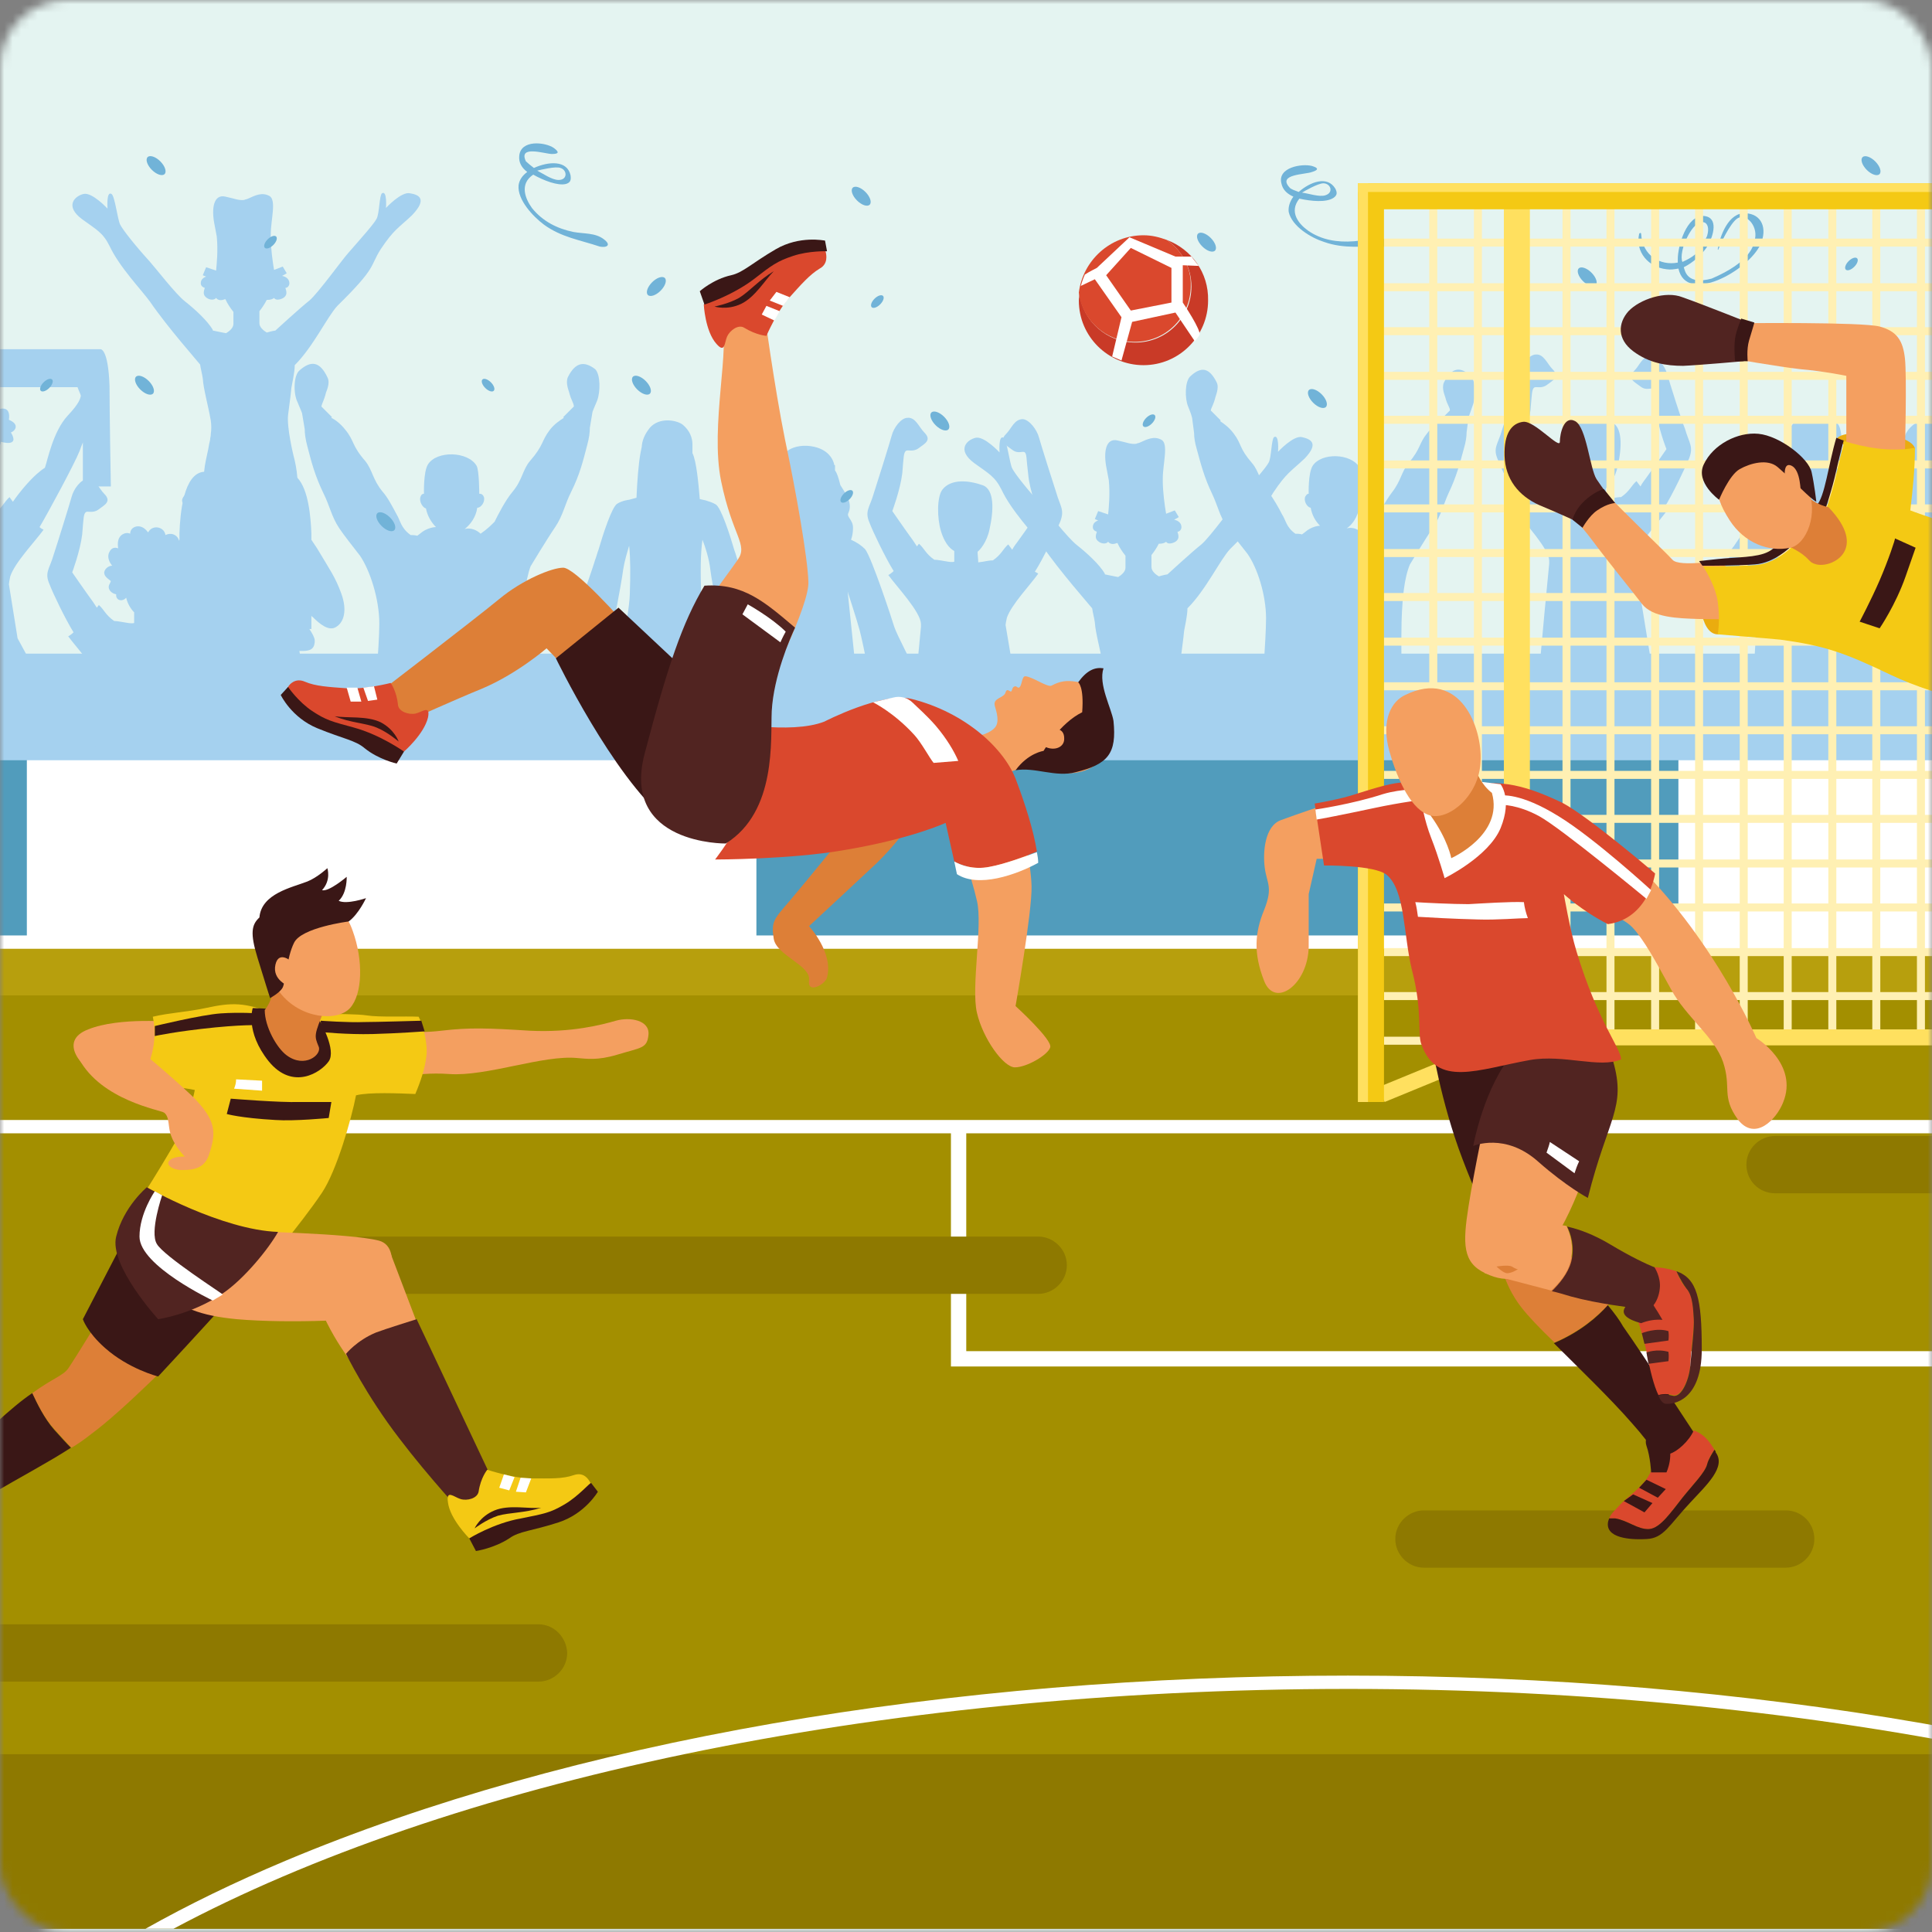 <svg width="231" height="231" viewBox="0 0 231 231" fill="none" xmlns="http://www.w3.org/2000/svg">
<rect x="0" y="0" width="231" height="231" fill="#808080" stroke="none"/>
<mask id="mask0_17347_54950" style="mask-type:alpha" maskUnits="userSpaceOnUse" x="0" y="0" width="231" height="231">
<rect width="231" height="231" rx="8" fill="#D9D9D9"/>
</mask>
<g mask="url(#mask0_17347_54950)">
<path d="M359.276 0H-39V231H359.276V0Z" fill="#E4F4F1"/>
<path d="M359.276 111.927H-39V230.613H359.276V111.927Z" fill="#A38F00"/>
<path d="M359.276 78.153H-38.283V111.927H359.276V78.153Z" fill="#A5D1EF"/>
<path d="M49.019 23.111C47.983 22.872 46.151 24.864 46.151 24.864C46.151 24.864 46.311 22.713 45.673 23.111C45.355 23.35 45.355 25.581 45.036 26.138C44.717 26.776 43.204 28.448 41.611 30.28C40.894 31.077 38.026 35.06 36.991 35.936C35.876 36.812 32.928 39.52 32.928 39.52C32.371 39.6 31.973 39.759 31.893 39.759C31.495 39.52 31.017 39.122 31.017 38.644C31.017 38.246 31.017 37.688 31.017 37.21C31.335 36.812 31.654 36.334 31.893 35.856C31.893 35.856 31.893 35.856 31.973 35.856C32.291 35.856 32.61 35.776 32.769 35.617C32.928 35.936 33.486 35.856 33.884 35.617C34.362 35.299 34.283 34.9 34.123 34.422C34.362 34.422 34.601 34.183 34.601 33.865C34.601 33.387 34.203 33.068 33.725 32.989C34.044 32.829 34.283 32.67 34.283 32.67L33.805 31.873C33.805 31.873 33.406 32.033 32.769 32.272C32.61 31.395 32.371 29.643 32.371 28.369C32.371 28.289 32.371 28.209 32.371 28.05C32.371 26.297 33.088 23.908 32.212 23.43C31.335 22.952 30.539 23.35 29.663 23.749C29.503 23.828 29.344 23.828 29.185 23.908C28.547 23.988 28.07 23.749 26.954 23.51C25.6 23.191 25.202 24.784 25.68 27.014C25.759 27.413 25.839 27.891 25.919 28.289C26.078 29.962 25.919 31.475 25.839 32.351C25.122 32.112 24.644 31.953 24.644 31.953L24.246 32.909C24.246 32.909 24.405 32.989 24.644 33.068C24.246 33.227 24.007 33.467 24.007 33.865C24.007 34.183 24.246 34.343 24.485 34.422C24.326 34.9 24.246 35.299 24.724 35.617C25.043 35.856 25.6 35.936 25.839 35.617C25.998 35.856 26.317 35.936 26.636 35.856C26.715 35.856 26.795 35.776 26.954 35.776C27.193 36.334 27.592 36.892 27.91 37.29C27.91 37.768 27.91 38.325 27.91 38.724C27.91 39.202 27.432 39.6 27.034 39.839C27.034 39.839 26.158 39.68 25.441 39.52C25.441 39.52 25.441 39.52 25.441 39.441C24.804 38.325 23.21 36.892 22.095 36.016C20.98 35.139 18.591 32.033 17.874 31.236C16.201 29.404 14.687 27.492 14.369 26.855C14.05 26.218 13.732 23.43 13.333 23.191C12.696 22.793 12.855 24.943 12.855 24.943C12.855 24.943 11.023 22.952 9.988 23.191C8.952 23.43 7.678 24.625 9.828 26.218C11.581 27.492 12.298 27.811 13.094 29.404C14.289 31.953 16.918 34.661 17.953 36.095C20.024 39.122 23.689 43.264 23.927 43.583C24.007 44.14 24.166 44.698 24.246 45.255C24.326 46.53 24.883 48.442 25.202 50.274C25.282 50.831 25.282 51.389 25.202 51.867C25.202 51.867 25.202 51.867 25.202 51.947C25.202 52.185 25.122 52.345 25.122 52.584C25.043 52.902 24.963 53.301 24.883 53.779C24.724 54.575 24.485 55.451 24.405 56.407C21.936 56.566 21.538 61.425 21.458 63.736C21.458 63.895 21.458 64.213 21.458 64.532C21.219 64.93 20.901 65.329 20.582 65.886C19.228 68.117 18.591 68.993 17.874 70.984C17.157 72.975 17.555 74.409 18.511 74.967C19.467 75.524 20.502 74.569 21.299 73.772C21.378 73.692 21.378 73.692 21.458 73.613C21.458 74.569 21.458 75.206 21.458 75.206H21.617C21.299 75.684 20.98 76.241 20.98 76.56C20.98 76.64 20.98 76.719 20.98 76.799C20.98 77.596 21.617 77.755 22.494 77.834L22.175 81.021L21.458 88.349C21.458 88.349 22.016 88.588 23.131 88.827C22.653 91.854 22.255 95.597 22.016 99.421C22.255 99.58 22.494 99.74 22.733 99.819C22.733 100.138 22.733 100.536 22.812 101.014H27.751C27.751 100.855 27.831 100.695 27.831 100.457C27.831 100.297 27.91 100.218 27.91 100.058C28.149 99.979 28.468 99.899 28.707 99.819C29.185 96.394 29.583 91.695 29.583 91.695C29.583 91.695 29.981 96.394 30.698 99.74C30.937 99.899 31.256 100.058 31.654 100.218C31.654 100.297 31.734 100.377 31.734 100.457C31.813 100.616 31.813 100.775 31.813 101.014H36.752C36.832 100.377 36.832 99.899 36.832 99.501C37.071 99.341 37.23 99.262 37.309 99.102C36.911 96.076 36.354 92.252 35.716 89.066C36.911 88.906 37.628 88.747 37.628 88.747L36.354 81.1L35.796 77.834C35.876 77.834 36.035 77.834 36.115 77.834C36.991 77.834 37.548 77.675 37.628 76.799C37.628 76.719 37.628 76.64 37.628 76.56C37.628 76.241 37.309 75.684 36.991 75.206H37.23C37.23 75.206 37.23 74.569 37.23 73.613C37.309 73.692 37.309 73.772 37.389 73.772C38.186 74.569 39.301 75.524 40.177 74.967C41.133 74.409 41.531 72.975 40.814 70.984C40.097 68.993 39.381 68.037 38.106 65.886C37.787 65.329 37.469 64.93 37.23 64.532C37.23 64.213 37.23 63.895 37.23 63.736C37.15 61.903 36.911 58.558 35.557 57.124C35.477 56.168 35.318 55.292 35.079 54.416C35.079 54.416 34.283 51.15 34.442 49.636C34.601 48.362 34.761 47.247 34.84 46.371C34.92 45.972 34.999 45.494 35.079 45.096C35.159 44.618 35.239 44.14 35.239 43.662C37.469 41.432 39.142 37.847 40.336 36.573C45.116 31.873 44.16 31.953 45.514 29.802C47.107 27.413 47.665 27.253 49.258 25.74C51.169 23.749 50.054 23.271 49.019 23.111Z" fill="#A5D1EF"/>
<path d="M155.677 52.265C154.642 52.026 152.809 54.018 152.809 54.018C152.809 54.018 152.969 51.867 152.332 52.265C152.013 52.504 152.013 54.734 151.694 55.292C151.376 55.929 149.862 57.602 148.269 59.434C147.552 60.231 144.685 64.213 143.649 65.09C142.534 65.966 139.587 68.674 139.587 68.674C139.029 68.754 138.631 68.913 138.551 68.913C138.153 68.674 137.675 68.276 137.675 67.798C137.675 67.4 137.675 66.842 137.675 66.364C137.994 65.966 138.312 65.488 138.551 65.01C138.551 65.01 138.551 65.01 138.631 65.01C138.949 65.01 139.268 64.93 139.427 64.771C139.587 65.09 140.144 65.01 140.543 64.771C141.02 64.452 140.941 64.054 140.782 63.576C141.02 63.576 141.259 63.337 141.259 63.019C141.259 62.541 140.861 62.222 140.383 62.142C140.702 61.983 140.941 61.824 140.941 61.824L140.463 61.027C140.463 61.027 140.065 61.187 139.427 61.425C139.268 60.549 139.029 58.797 139.029 57.522C139.029 57.443 139.029 57.363 139.029 57.204C139.029 55.451 139.746 53.062 138.87 52.584C137.994 52.106 137.197 52.504 136.321 52.902C136.162 52.982 136.002 52.982 135.843 53.062C135.206 53.141 134.728 52.902 133.613 52.663C132.258 52.345 131.86 53.938 132.338 56.168C132.418 56.566 132.497 57.044 132.577 57.443C132.736 59.115 132.577 60.629 132.497 61.505C131.78 61.266 131.303 61.107 131.303 61.107L130.904 62.063C130.904 62.063 131.064 62.142 131.303 62.222C130.904 62.381 130.665 62.62 130.665 63.019C130.665 63.337 130.904 63.496 131.143 63.576C130.984 64.054 130.904 64.452 131.382 64.771C131.701 65.01 132.258 65.09 132.497 64.771C132.657 65.01 132.975 65.09 133.294 65.01C133.374 65.01 133.453 64.93 133.613 64.93C133.852 65.488 134.25 66.046 134.568 66.444C134.568 66.922 134.568 67.479 134.568 67.878C134.568 68.356 134.09 68.754 133.692 68.993C133.692 68.993 132.816 68.833 132.099 68.674C132.099 68.674 132.099 68.674 132.099 68.594C131.462 67.479 129.869 66.046 128.754 65.169C127.638 64.293 125.249 61.187 124.532 60.39C122.859 58.558 121.346 56.646 121.027 56.009C120.708 55.372 120.39 52.584 119.992 52.345C119.354 51.947 119.514 54.097 119.514 54.097C119.514 54.097 117.682 52.106 116.646 52.345C115.61 52.584 114.336 53.779 116.487 55.372C118.239 56.646 118.956 56.965 119.753 58.558C120.947 61.107 123.576 63.815 124.612 65.249C126.683 68.276 130.347 72.418 130.586 72.737C130.665 73.294 130.825 73.852 130.904 74.409C130.984 75.684 131.542 77.596 131.86 79.428C131.94 79.985 131.94 80.543 131.86 81.021C131.86 81.021 131.86 81.021 131.86 81.1C131.86 81.339 131.78 81.499 131.78 81.738C131.701 82.056 131.621 82.454 131.542 82.932C131.382 83.729 131.143 84.605 131.064 85.561C130.904 85.561 130.745 85.641 130.586 85.641H142.215C142.136 84.924 141.976 84.207 141.817 83.49C141.817 83.49 141.02 80.224 141.18 78.711C141.339 77.436 141.498 76.321 141.578 75.445C141.658 75.046 141.737 74.569 141.817 74.17C141.897 73.692 141.976 73.215 141.976 72.737C144.207 70.506 145.879 66.922 147.074 65.647C151.854 60.948 150.898 61.027 152.252 58.877C153.845 56.487 154.403 56.328 155.996 54.814C157.748 52.982 156.713 52.504 155.677 52.265Z" fill="#A5D1EF"/>
<path d="M11.979 41.751H-20.839C-20.839 41.751 -21.795 41.751 -21.795 46.211C-21.795 49.398 -21.954 58.239 -21.954 58.239H-18.609V52.663C-18.37 53.221 -18.21 53.699 -18.131 54.017C-17.573 55.372 -14.546 61.187 -13.431 62.939C-13.75 63.178 -13.989 63.337 -14.148 63.417C-13.033 65.01 -10.085 68.117 -10.006 69.63C-10.006 69.789 -10.006 69.949 -10.006 70.028L-10.563 76.241L-12.714 80.463C-12.714 80.463 -12.316 80.622 -11.758 80.941C-13.033 82.693 -14.387 84.605 -15.741 86.597C-15.661 86.756 -15.582 86.835 -15.502 86.995C-15.661 87.234 -15.821 87.473 -15.9 87.712H7.279C7.12 87.473 6.961 87.234 6.881 86.995C6.961 86.835 7.04 86.756 7.12 86.597C5.846 84.764 4.571 82.932 3.376 81.26C4.093 81.021 4.571 80.861 4.571 80.861L2.102 76.321L1.066 69.869C1.066 69.789 1.146 69.232 1.226 68.913C1.783 67.24 4.173 64.771 5.208 63.337C5.049 63.258 4.89 63.178 4.73 63.019C5.686 61.425 8.952 55.372 9.51 53.938C9.589 53.699 9.749 53.301 9.908 52.902V58.16H13.254C13.254 58.16 13.094 49.318 13.094 46.132C12.935 41.512 11.979 41.751 11.979 41.751ZM8.076 49.716C6.323 51.628 5.686 55.053 5.368 55.929C4.093 56.726 2.739 58.399 2.181 59.115C1.942 59.434 1.703 59.753 1.544 59.992C1.385 59.753 1.226 59.593 1.146 59.434C0.509 59.992 0.27 60.709 -0.766 61.505C-1.164 61.505 -1.642 61.585 -2.04 61.744L-2.678 61.824C-2.678 61.425 -2.678 61.107 -2.678 60.788C-1.961 60.31 -1.403 59.434 -1.164 58.399C-0.766 58.399 -0.288 57.682 -0.447 57.204C-0.527 56.806 -0.766 56.806 -0.925 56.806L0.11 52.823C0.11 52.823 2.42 53.54 1.305 51.708C1.783 51.548 2.42 50.752 1.066 50.194C1.305 48.521 0.11 48.76 -0.447 49.079C-0.447 47.486 -1.801 48.282 -1.801 48.282C-1.801 48.282 -2.04 47.167 -3.235 47.804C-3.952 46.45 -4.749 47.725 -4.749 47.725C-4.749 47.725 -5.704 46.53 -6.262 47.884C-8.014 46.849 -7.775 49.079 -7.775 49.079C-7.775 49.079 -8.333 48.521 -8.891 48.92C-10.006 49.716 -9.13 50.592 -9.13 50.592C-9.13 50.592 -10.165 50.831 -9.767 51.787C-9.289 52.902 -8.174 52.504 -8.174 52.504L-7.059 56.885C-7.218 56.885 -7.298 56.965 -7.457 57.204C-7.696 57.682 -7.298 58.399 -6.82 58.478C-6.66 59.354 -6.262 60.071 -5.704 60.549C-5.704 60.629 -5.704 61.425 -5.704 61.824C-5.943 61.903 -6.421 61.824 -6.421 61.824C-6.979 61.744 -7.775 61.585 -8.174 61.585C-9.289 60.788 -9.448 60.151 -10.085 59.514C-10.165 59.593 -10.245 59.753 -10.324 59.912C-10.484 59.673 -10.643 59.434 -10.802 59.195C-11.36 58.478 -12.634 56.806 -13.989 56.009C-14.307 55.133 -14.944 51.708 -16.697 49.796C-18.051 48.282 -18.21 47.725 -18.131 47.327C-18.131 47.008 -17.892 46.769 -17.732 46.291H9.271C9.43 46.769 9.589 47.008 9.669 47.327C9.589 47.645 9.51 48.203 8.076 49.716Z" fill="#A5D1EF"/>
<path d="M124.213 52.265C123.974 51.389 123.098 50.194 122.302 50.114C121.266 50.114 120.948 51.23 120.31 51.867C119.354 52.823 120.31 53.221 121.027 53.779C121.744 54.336 122.302 53.858 122.541 54.097C122.78 54.336 122.7 54.814 122.939 56.726C123.098 58.638 124.134 61.266 124.134 61.266C124.134 61.266 122.541 63.576 121.664 64.771C121.425 65.09 121.187 65.408 121.027 65.727C120.868 65.488 120.709 65.329 120.549 65.09C119.912 65.647 119.753 66.284 118.717 67.001C118.399 67.001 117.921 67.081 117.522 67.161L116.965 67.24C116.965 66.922 116.885 66.284 116.885 65.966C117.124 65.806 118 64.851 118.319 63.258C118.797 61.107 118.956 58.478 117.443 58C115.85 57.443 113.699 57.204 112.663 58.558C112.026 59.434 112.026 61.903 112.504 63.496C113.062 65.329 113.858 65.727 114.097 65.886C114.097 65.966 114.097 66.683 114.097 67.161C113.858 67.24 113.38 67.161 113.38 67.161C112.823 67.081 112.106 66.922 111.708 66.922C110.672 66.205 110.513 65.567 109.875 65.01C109.796 65.09 109.716 65.249 109.637 65.329C109.477 65.09 109.318 64.851 109.159 64.612C108.282 63.417 106.689 61.107 106.689 61.107C106.689 61.107 107.645 58.558 107.884 56.566C108.043 54.655 108.043 54.177 108.282 53.938C108.521 53.699 109.079 54.097 109.796 53.619C110.513 53.062 111.469 52.663 110.513 51.708C109.875 51.07 109.477 49.875 108.521 49.955C107.725 49.955 106.849 51.15 106.61 52.106C106.371 52.982 104.857 57.841 104.459 59.036C103.981 60.709 103.344 61.107 103.981 62.541C104.3 63.417 105.813 66.603 106.849 68.276C106.61 68.515 106.371 68.674 106.211 68.754C107.327 70.267 110.035 73.135 110.114 74.569C110.114 74.728 110.114 74.808 110.114 74.967L109.557 80.782L108.999 86.915C108.999 86.915 109.477 87.154 110.353 87.313C110.114 89.145 109.875 91.296 109.637 93.526H115.292C115.531 91.455 115.69 89.703 115.69 89.703C115.69 89.703 115.85 91.535 116.089 93.526H121.744C121.425 91.535 121.107 89.384 120.709 87.552C121.744 87.393 122.302 87.234 122.302 87.234L121.266 80.861L120.231 74.728C120.231 74.648 120.31 74.17 120.39 73.852C120.948 72.258 123.178 69.948 124.134 68.594C124.054 68.515 123.895 68.435 123.735 68.355C124.771 66.762 126.364 63.337 126.762 62.381C127.32 60.947 126.762 60.549 126.284 58.877C125.966 57.921 124.452 53.141 124.213 52.265Z" fill="#A5D1EF"/>
<path d="M199.329 44.698C199.09 43.822 198.213 42.627 197.417 42.547C196.381 42.547 196.063 43.662 195.426 44.3C194.47 45.255 195.426 45.654 196.142 46.211C196.859 46.769 197.417 46.291 197.656 46.53C197.895 46.769 197.815 47.247 198.054 49.159C198.213 51.07 199.249 53.699 199.249 53.699C199.249 53.699 197.656 56.009 196.78 57.204C196.541 57.522 196.302 57.841 196.142 58.16C195.983 57.921 195.824 57.761 195.665 57.522C195.027 58.08 194.868 58.717 193.832 59.434C193.514 59.434 193.036 59.514 192.638 59.593L192.08 59.673C192.08 59.355 192 58.717 192 58.399C192.239 58.239 193.116 57.283 193.434 55.69C193.912 53.54 194.071 50.911 192.558 50.433C190.965 49.876 188.814 49.637 187.779 50.991C187.141 51.867 187.141 54.336 187.619 55.929C188.177 57.761 188.973 58.16 189.212 58.319C189.212 58.399 189.212 59.115 189.212 59.593C188.973 59.673 188.496 59.593 188.496 59.593C187.938 59.514 187.221 59.355 186.823 59.355C185.787 58.638 185.628 58 184.991 57.443C184.911 57.522 184.831 57.682 184.752 57.761C184.592 57.522 184.433 57.283 184.274 57.044C183.398 55.85 181.805 53.54 181.805 53.54C181.805 53.54 182.76 50.991 182.999 48.999C183.159 47.088 183.159 46.61 183.398 46.371C183.637 46.132 184.194 46.53 184.911 46.052C185.628 45.495 186.584 45.096 185.628 44.14C184.991 43.503 184.592 42.308 183.637 42.388C182.84 42.388 181.964 43.583 181.725 44.539C181.486 45.415 179.972 50.274 179.574 51.469C179.096 53.141 178.459 53.54 179.096 54.974C179.415 55.85 180.928 59.036 181.964 60.709C181.725 60.948 181.486 61.107 181.327 61.187C182.442 62.7 185.15 65.568 185.23 67.001C185.23 67.161 185.23 67.24 185.23 67.4L184.672 73.215L184.115 79.348C184.115 79.348 184.592 79.587 185.469 79.746C185.23 81.578 184.991 83.729 184.752 85.959H190.487C190.726 83.888 190.885 82.136 190.885 82.136C190.885 82.136 191.045 83.968 191.283 85.959H196.939C196.62 83.968 196.302 81.817 195.903 79.985C196.939 79.826 197.497 79.667 197.497 79.667L196.461 73.294L195.426 67.161C195.426 67.081 195.505 66.603 195.585 66.284C196.142 64.691 198.373 62.381 199.329 61.027C199.249 60.948 199.09 60.868 198.93 60.788C199.966 59.195 201.559 55.77 201.957 54.814C202.515 53.38 201.957 52.982 201.479 51.309C201.081 50.353 199.568 45.574 199.329 44.698Z" fill="#A5D1EF"/>
<path d="M26.078 59.514C25.839 58.638 24.963 57.443 24.166 57.363C23.131 57.363 22.812 58.478 22.175 59.115C21.219 60.071 22.175 60.469 22.892 61.027C23.609 61.585 24.166 61.107 24.405 61.346C24.644 61.585 24.565 62.063 24.804 63.974C24.963 65.886 25.998 68.515 25.998 68.515C25.998 68.515 24.405 70.825 23.529 72.019C23.29 72.338 23.051 72.657 22.892 72.975C22.733 72.736 22.573 72.577 22.414 72.338C21.777 72.896 21.617 73.533 20.582 74.25C20.263 74.25 19.785 74.329 19.387 74.409L18.829 74.489C18.829 74.17 18.829 73.772 18.829 73.533C19.307 73.214 19.785 72.657 20.024 72.019C20.582 72.019 21.06 71.781 21.219 71.303C22.175 71.542 22.733 70.586 22.334 69.789C22.653 69.71 22.972 69.63 23.131 69.232C23.29 68.674 22.812 68.435 22.573 68.355C23.131 67.877 22.972 67.001 22.334 66.683C22.972 66.045 22.494 64.851 21.458 65.01C21.458 64.054 20.582 63.576 19.785 63.974C19.626 62.939 18.192 62.7 17.714 63.656C17.396 63.258 16.997 62.859 16.36 62.939C15.882 63.019 15.564 63.337 15.564 63.815C15.245 63.656 14.847 63.735 14.528 63.974C14.05 64.373 14.05 65.01 14.13 65.567C13.732 65.408 13.333 65.488 13.094 65.966C12.776 66.523 13.015 67.161 13.413 67.638C13.015 67.638 12.537 67.957 12.457 68.435C12.457 68.913 12.855 69.152 13.254 69.471C13.174 69.789 12.935 69.948 13.015 70.347C13.174 70.825 13.572 70.984 13.891 71.064C13.811 71.781 14.608 72.019 15.086 71.462C15.245 72.179 15.643 72.816 16.042 73.214C16.042 73.294 16.042 74.011 16.042 74.489C15.803 74.569 15.325 74.489 15.325 74.489C14.767 74.409 14.05 74.25 13.652 74.25C12.616 73.533 12.457 72.896 11.82 72.338C11.74 72.418 11.661 72.577 11.581 72.657C11.422 72.418 11.262 72.179 11.103 71.94C10.227 70.745 8.634 68.435 8.634 68.435C8.634 68.435 9.589 65.886 9.828 63.895C9.988 61.983 9.988 61.505 10.227 61.266C10.466 61.027 11.023 61.425 11.74 60.947C12.457 60.39 13.413 59.992 12.457 59.036C11.82 58.398 11.422 57.204 10.466 57.283C9.669 57.283 8.793 58.478 8.554 59.434C8.315 60.31 6.802 65.169 6.403 66.364C5.925 68.037 5.288 68.435 5.925 69.869C6.244 70.745 7.757 73.931 8.793 75.604C8.554 75.843 8.315 76.002 8.156 76.082C9.271 77.595 11.979 80.463 12.059 81.897C12.059 82.056 12.059 82.136 12.059 82.295L11.501 88.11L10.944 94.243C10.944 94.243 11.422 94.482 12.298 94.642C12.059 96.474 11.82 98.624 11.581 100.855H17.316C17.555 98.784 17.714 97.031 17.714 97.031C17.714 97.031 17.874 98.863 18.113 100.855H23.768C23.45 98.863 23.131 96.713 22.733 94.881C23.768 94.721 24.326 94.562 24.326 94.562L23.29 88.189L22.255 82.056C22.255 81.976 22.334 81.499 22.414 81.18C22.972 79.587 25.202 77.277 26.158 75.923C26.078 75.843 25.919 75.763 25.759 75.684C26.795 74.091 28.388 70.665 28.786 69.71C29.344 68.276 28.786 67.877 28.308 66.205C27.831 65.249 26.317 60.39 26.078 59.514Z" fill="#A5D1EF"/>
<path d="M67.897 45.096C67.578 45.813 68.056 46.849 68.056 46.928C68.295 47.884 68.614 48.203 68.614 48.601L67.339 49.876C67.339 49.876 67.339 49.876 67.419 49.955C66.941 50.274 66.304 50.672 65.746 51.389C64.71 52.743 65.029 53.221 63.356 55.133C62.48 56.168 62.48 57.363 61.285 58.797C60.409 59.833 59.533 61.585 59.135 62.381C58.657 62.859 58.258 63.258 57.462 63.815L57.382 63.736C56.426 62.939 55.55 63.258 55.55 63.258C56.267 62.7 56.904 61.824 57.064 60.709C57.541 60.709 58.02 59.992 57.86 59.434C57.701 59.036 57.462 59.036 57.303 59.036C57.303 59.036 57.303 56.248 56.984 55.69C55.948 53.938 52.205 53.858 51.169 55.531C50.611 56.407 50.691 59.036 50.691 59.036C50.532 59.036 50.373 59.116 50.293 59.355C50.054 59.912 50.532 60.709 50.93 60.788C51.09 61.664 51.567 62.461 52.125 63.019C51.966 63.019 51.01 63.098 50.213 63.815C50.134 63.895 49.974 63.974 49.895 64.054C49.576 63.974 49.257 63.974 49.098 63.974C47.903 63.098 47.903 62.302 47.425 61.505C46.947 60.629 46.39 59.514 45.753 58.797C44.558 57.363 44.558 56.248 43.682 55.133C42.009 53.221 42.407 52.743 41.292 51.389C40.734 50.672 40.097 50.194 39.619 49.955C39.619 49.876 39.699 49.876 39.699 49.876L38.424 48.601C38.504 48.203 38.743 47.884 38.982 46.928C38.982 46.849 39.539 45.813 39.141 45.096C38.265 43.264 37.23 43.025 35.796 44.3C35.079 44.937 35.079 47.088 35.557 48.044C35.636 48.282 35.875 48.76 36.114 49.398L36.433 51.309C36.433 51.787 36.513 52.504 36.752 53.38C37.23 55.212 37.628 56.806 38.663 58.956C39.46 60.549 39.619 61.744 40.575 63.178C41.053 63.895 42.168 65.329 43.044 66.444C44.239 68.196 45.354 71.621 45.354 74.569C45.354 77.277 44.717 84.207 44.717 84.207V85.004C44.717 85.004 44.956 85.163 45.354 85.402C45.036 86.198 44.717 87.075 44.398 87.951L44.16 88.588C43.522 90.261 42.805 92.013 42.168 93.527C41.77 94.403 41.451 95.199 41.212 95.996H49.417C49.496 95.837 49.656 95.677 49.815 95.518C51.488 93.288 53.16 91.137 53.638 90.739C54.116 91.137 55.789 93.288 57.462 95.518C57.621 95.677 57.701 95.837 57.86 95.996H66.065C65.826 95.279 65.507 94.482 65.109 93.527C64.472 92.093 63.755 90.261 63.117 88.588L62.878 87.951C62.56 87.075 62.241 86.278 62.002 85.561C62.321 85.402 62.48 85.322 62.48 85.322V84.605C62.48 84.605 62.321 76.401 62.48 73.613C62.56 72.099 62.799 69.471 63.436 67.718C63.436 67.718 65.348 64.532 66.383 63.019C67.339 61.585 67.498 60.39 68.295 58.797C69.331 56.726 69.729 55.053 70.207 53.221C70.446 52.345 70.525 51.708 70.525 51.15L70.844 49.238C71.083 48.601 71.322 48.123 71.402 47.884C71.8 46.849 71.8 44.778 71.163 44.14C69.808 43.105 68.773 43.344 67.897 45.096Z" fill="#A5D1EF"/>
<path d="M172.644 45.733C172.325 46.45 172.803 47.406 172.803 47.486C173.042 48.442 173.361 48.681 173.361 49.079L172.166 50.274C172.166 50.274 172.166 50.274 172.246 50.353C171.768 50.592 171.21 51.07 170.652 51.787C169.617 53.062 169.936 53.54 168.422 55.372C167.546 56.407 167.546 57.443 166.431 58.877C165.634 59.912 164.758 61.585 164.439 62.302C164.041 62.7 163.643 63.098 162.846 63.736L162.767 63.656C161.89 62.859 161.014 63.178 161.014 63.178C161.731 62.7 162.289 61.824 162.528 60.709C162.926 60.709 163.484 59.992 163.324 59.514C163.165 59.115 162.926 59.115 162.846 59.115C162.846 59.115 162.846 56.487 162.528 55.85C161.492 54.177 157.987 54.097 156.952 55.69C156.394 56.567 156.474 59.036 156.474 59.036C156.315 59.036 156.235 59.115 156.076 59.355C155.837 59.832 156.235 60.629 156.713 60.709C156.872 61.585 157.27 62.302 157.828 62.859C157.669 62.859 156.792 62.939 155.996 63.656C155.916 63.736 155.757 63.815 155.677 63.895C155.359 63.815 155.12 63.815 154.881 63.815C153.766 63.019 153.766 62.222 153.288 61.505C152.889 60.709 152.252 59.593 151.695 58.877C150.579 57.522 150.579 56.407 149.703 55.372C148.11 53.54 148.508 53.141 147.473 51.787C146.915 51.07 146.358 50.672 145.88 50.353L145.959 50.274L144.765 49.079C144.844 48.681 145.083 48.442 145.322 47.486C145.322 47.406 145.8 46.371 145.481 45.733C144.605 43.981 143.649 43.742 142.295 45.017C141.658 45.654 141.658 47.645 142.056 48.601C142.136 48.84 142.375 49.318 142.534 49.955L142.773 51.787C142.773 52.265 142.853 52.902 143.092 53.699C143.57 55.451 143.968 57.044 144.924 59.036C145.641 60.549 145.8 61.664 146.756 63.098C147.234 63.815 148.269 65.09 149.146 66.205C150.34 67.878 151.376 71.144 151.376 73.931C151.376 76.48 150.818 83.171 150.818 83.171V83.968C150.818 83.968 151.057 84.127 151.456 84.366C151.217 85.083 150.898 85.959 150.5 86.835L150.261 87.473C149.624 89.066 148.986 90.739 148.349 92.172C147.951 93.049 147.712 93.766 147.393 94.482H155.279C155.359 94.323 155.518 94.164 155.598 94.004C157.191 91.854 158.864 89.783 159.262 89.464C159.66 89.862 161.333 91.933 162.926 94.004C163.085 94.164 163.165 94.323 163.245 94.482H171.13C170.891 93.766 170.573 93.049 170.175 92.172C169.537 90.739 168.9 89.066 168.263 87.473L168.024 86.835C167.705 86.039 167.387 85.242 167.148 84.525C167.466 84.366 167.626 84.287 167.626 84.287V83.649C167.626 83.649 167.466 75.763 167.626 73.135C167.705 71.701 167.865 69.152 168.581 67.479C168.581 67.479 170.414 64.452 171.369 63.019C172.325 61.585 172.485 60.549 173.201 58.956C174.157 56.965 174.556 55.372 175.034 53.619C175.272 52.823 175.352 52.185 175.352 51.708L175.591 49.876C175.83 49.238 175.989 48.76 176.069 48.521C176.467 47.566 176.467 45.495 175.83 44.937C174.556 43.742 173.52 43.981 172.644 45.733Z" fill="#A5D1EF"/>
<path d="M241.467 77.038C241.068 75.683 239.396 69.789 239.316 69.311C238.201 66.284 236.528 63.895 235.97 62.54C235.492 61.266 234.776 60.549 234.298 60.23C234.298 60.071 234.298 59.991 234.298 59.991L234.059 59.912C233.979 58.478 233.899 56.885 233.74 55.61C234.696 56.487 235.731 55.531 235.731 55.531C235.731 55.531 234.776 55.69 234.616 54.336C234.537 53.699 233.979 53.46 233.581 53.3C233.581 53.221 233.581 53.061 233.501 52.982C233.501 52.822 233.421 52.743 233.421 52.584C233.342 52.344 233.262 52.106 233.182 51.787V51.707C232.466 50.273 229.917 49.238 228.164 51.389C228.085 51.468 228.085 51.548 228.005 51.628C227.846 51.867 227.766 52.106 227.686 52.344C227.607 52.504 227.527 52.743 227.527 52.902C227.447 53.141 227.447 53.38 227.368 53.539C227.288 53.938 227.288 54.177 227.288 54.177C227.288 54.177 227.288 54.177 227.368 54.177C227.049 55.451 226.89 57.761 226.81 59.832C226.81 59.832 226.73 59.832 226.571 59.912L226.412 59.991C225.854 60.23 224.978 60.868 224.58 62.461C224.341 62.142 224.102 61.824 223.863 61.584C223.704 61.346 223.385 61.186 223.146 60.947C222.509 60.549 221.792 60.23 221.075 59.991C220.995 59.673 220.836 59.354 220.677 58.956C220.438 58.319 221.314 58.239 221.075 57.602C220.677 56.487 220.358 55.77 220.199 55.292C220.517 55.053 220.756 54.575 220.677 54.256C220.597 54.017 220.438 53.938 220.199 53.858C220.199 53.778 220.199 53.699 220.199 53.699C220.199 53.699 220.199 53.38 220.199 52.982C220.199 52.982 220.199 52.982 220.199 52.902C220.199 52.265 220.119 51.389 219.88 50.911C219.482 50.114 218.048 49.318 216.933 50.273C215.499 49.397 214.225 50.433 213.906 51.548C213.826 51.707 213.826 51.867 213.826 52.026C213.826 52.026 213.747 52.424 213.747 52.743C213.747 52.743 213.747 53.141 213.667 53.699C213.508 53.778 213.269 53.858 213.269 54.097C213.189 54.336 213.269 54.734 213.508 54.973C213.348 55.77 213.03 56.646 212.552 57.522C212.233 58.159 213.508 58.08 212.87 58.956C212.631 59.275 212.631 59.673 212.711 59.991C211.915 60.31 211.038 60.708 210.401 61.186C210.321 61.266 210.162 61.346 210.082 61.505C209.844 61.824 209.525 62.222 209.127 62.7C208.649 63.337 208.091 64.133 207.613 64.85L207.454 65.089C207.374 65.169 207.374 65.249 207.295 65.328L207.215 65.408C207.056 65.647 206.896 65.886 206.737 66.125C206.817 66.204 206.896 66.284 206.976 66.364C206.817 66.523 205.94 67.957 205.383 68.993C205.064 69.55 205.462 70.108 206.02 71.621C206.259 72.258 208.33 73.772 210.003 74.807C209.844 77.436 209.684 80.543 209.525 82.773V82.853C209.525 83.251 209.525 83.569 209.445 83.968C209.923 84.525 210.879 85.003 211.994 85.322C211.915 87.393 211.835 89.464 211.755 90.499C211.596 93.447 209.844 102.209 209.844 102.209C209.844 102.209 210.481 102.926 211.437 103.483C211.437 103.483 211.437 103.483 211.357 103.483L210.481 103.881C209.923 104.041 209.206 104.28 208.489 104.519C208.41 104.519 208.33 104.598 208.25 104.598C207.374 104.917 207.056 105.634 208.011 105.634H207.215V105.952H214.225V105.634H213.667C214.225 105.634 214.225 104.837 214.225 104.12C214.702 104.12 215.26 104.041 215.818 103.802C215.977 99.58 216.296 91.535 216.535 86.039C216.614 86.039 216.694 86.039 216.853 86.039C217.012 86.039 217.092 86.039 217.251 86.039L218.606 103.961C218.606 103.961 219.482 104.28 220.677 104.28C220.677 104.997 220.677 105.713 221.234 105.713H220.677V106.032H221.075H227.607H227.846V105.713H227.607H227.368C228.005 105.634 227.766 104.2 227.846 103.404C227.846 103.085 228.005 101.253 228.085 98.863C228.722 98.544 229.359 98.226 231.191 98.465C231.43 98.465 231.669 98.544 231.908 98.624C232.067 101.173 232.147 103.165 232.147 103.483C232.227 104.359 231.988 105.793 232.705 105.793H232.147V106.112H238.918V105.793H238.201C239.157 105.793 238.838 105.156 237.962 104.758C237.882 104.758 237.802 104.678 237.723 104.678C237.006 104.439 236.289 104.2 235.731 104.041L234.935 103.642C234.696 103.483 234.537 103.244 234.537 103.005C234.377 102.129 234.457 100.775 234.537 99.5C234.935 99.58 235.333 99.66 235.811 99.66C238.201 99.66 240.112 98.146 240.112 98.146C240.112 98.146 240.033 97.748 239.953 97.111C239.874 96.872 239.874 96.553 239.794 96.155C239.555 94.96 239.157 93.367 238.679 91.535C238.997 91.376 239.157 91.296 239.157 91.296C239.157 91.296 239.157 91.057 239.077 90.659C238.997 90.42 238.997 90.101 238.918 89.782C238.679 88.667 238.36 86.995 237.882 85.162C238.041 85.083 238.121 85.003 238.28 85.003C238.28 84.605 238.201 84.286 238.121 83.888C238.041 83.49 237.962 83.171 237.882 82.773C237.564 81.259 237.086 79.905 236.926 78.79C236.289 75.126 235.731 72.975 235.254 71.621C235.333 71.541 235.333 71.462 235.333 71.302C235.413 70.426 235.254 69.072 234.537 68.913C234.457 68.913 234.457 68.913 234.457 68.913C234.457 68.754 234.457 68.674 234.457 68.514V67.32C234.457 67.16 234.457 67.001 234.457 66.921C235.094 67.798 235.731 68.833 236.448 69.948C236.926 70.745 239.316 75.683 239.794 78.551C239.953 79.268 239.794 80.144 239.635 80.622C239.475 81.1 239.953 80.941 240.112 80.622C240.272 80.303 240.511 79.268 240.75 79.348C241.068 79.427 242.024 80.781 242.661 81.1C243.378 81.419 244.414 81.419 244.095 80.622C243.856 79.746 241.865 77.516 241.467 77.038ZM210.162 71.94C209.366 71.143 208.649 70.347 208.649 70.347L209.366 69.391C209.684 69.709 210.003 70.028 210.242 70.187C210.321 70.187 210.242 70.904 210.162 71.94ZM223.385 92.172C223.305 92.65 223.226 93.128 223.066 93.526C222.827 92.172 222.668 90.818 222.588 89.543C222.509 87.871 222.509 86.357 222.509 85.083C222.827 84.924 223.146 84.764 223.465 84.605C223.465 84.764 223.385 85.003 223.385 85.162C223.544 85.242 223.704 85.322 223.863 85.401C223.704 86.198 223.544 87.074 223.385 87.871C223.305 88.349 223.146 89.145 223.066 89.862C222.987 90.181 222.987 90.499 222.987 90.818C222.907 91.296 222.907 91.615 222.907 91.615C222.907 91.615 222.987 91.853 223.385 92.172ZM225.615 103.085C225.615 103.324 225.456 103.563 225.217 103.722L224.5 104.041L223.863 103.722C224.261 103.483 224.58 103.244 224.898 102.846C224.819 101.81 224.58 100.616 224.341 99.341C224.739 99.58 225.217 99.739 225.695 99.739C225.775 101.014 225.775 102.209 225.615 103.085ZM224.261 78.631C224.102 79.427 224.022 80.303 223.863 81.1C223.704 78.79 223.385 76.161 223.066 74.011C223.863 73.294 224.58 72.019 225.137 70.586C225.297 70.745 225.536 70.904 225.695 71.064C225.376 73.374 224.739 75.683 224.261 78.631Z" fill="#A5D1EF"/>
<path d="M109.079 83.33C108.681 82.773 108.362 82.295 108.124 81.817C108.92 81.02 109.398 80.064 109.398 80.064C109.398 80.064 107.247 75.922 106.929 74.967C106.769 74.409 104.22 66.603 103.424 65.647C103.026 65.249 102.468 64.85 101.751 64.532C101.91 64.133 101.99 63.656 101.99 63.098C101.99 62.142 101.194 61.824 101.432 61.346C101.99 60.151 101.114 59.035 100.477 58C100.238 57.044 100.078 56.566 99.839 56.248V55.61H99.76C99.6 54.814 98.883 53.46 96.494 53.3C93.945 53.221 93.228 54.814 92.989 55.61H92.909V56.805C92.909 56.805 92.75 58.398 91.874 59.991C91.077 61.505 91.476 61.505 91.954 62.381C92.511 63.337 90.838 62.939 91.237 64.611C90.599 64.93 89.962 65.328 89.484 65.727C88.927 66.364 85.9 74.011 85.581 75.046C85.263 76.002 83.112 80.144 83.112 80.144C83.112 80.144 83.59 81.1 84.307 81.897C83.988 82.374 83.669 82.852 83.271 83.41C82.634 84.366 80.563 85.64 81.28 86.198C81.917 86.755 83.43 85.64 84.068 85.162C84.705 84.684 85.103 84.684 85.103 85.481C85.023 86.278 86.059 87.154 86.059 87.154C86.059 87.154 86.298 84.684 86.457 83.012C87.573 83.091 88.13 82.534 88.13 82.534C88.13 82.534 89.325 76.4 89.882 74.409C90.121 73.612 90.998 71.143 90.998 71.143L90.121 85.879C90.121 85.879 90.36 86.118 90.838 86.437C90.52 91.137 89.803 102.607 89.006 107.147C89.325 107.466 89.882 107.944 90.679 108.262L90.201 108.501C89.644 108.661 88.927 108.9 88.21 109.139C88.13 109.139 88.05 109.218 87.971 109.218C87.095 109.537 86.776 110.254 87.732 110.254H86.935V110.572H93.945V110.333H93.387C94.025 110.333 93.945 109.378 93.945 108.501C94.184 108.422 94.423 108.422 94.662 108.262C95.14 102.527 95.777 93.367 96.096 88.11C96.255 88.11 96.414 88.11 96.494 88.11C96.573 88.11 96.733 88.11 96.812 88.11C97.529 94.004 98.724 104.598 98.963 108.262C99.441 108.422 99.839 108.581 100.317 108.661C100.317 109.457 100.317 110.254 100.875 110.254H100.317V110.572H107.327V110.333H106.53C107.486 110.333 107.168 109.617 106.291 109.298C106.212 109.298 106.132 109.218 106.052 109.218C105.256 108.9 104.619 108.74 104.061 108.581L103.742 108.422C104.38 108.103 104.778 107.705 105.017 107.227C104.061 101.97 102.787 91.137 102.229 86.596C102.707 86.278 102.946 86.118 102.946 86.118L101.353 70.745C101.353 70.745 102.468 74.17 102.787 75.365C103.265 77.197 104.3 82.614 104.3 82.614C104.3 82.614 104.858 83.171 105.893 83.091C106.052 84.764 106.291 87.154 106.291 87.154C106.291 87.154 107.327 86.278 107.247 85.481C107.168 84.684 107.566 84.764 108.283 85.162C108.92 85.64 110.434 86.755 111.071 86.198C111.788 85.561 109.796 84.366 109.079 83.33Z" fill="#A5D1EF"/>
<path d="M92.033 77.516C91.794 77.197 91.635 76.958 91.555 76.639C91.714 76.56 91.794 76.48 91.794 76.48C91.794 76.48 90.599 73.374 89.643 71.143C89.484 70.825 89.325 70.347 89.086 69.63C88.847 68.913 88.528 68.037 88.21 67.001C88.05 66.603 87.971 66.204 87.811 65.806C87.254 63.895 86.218 60.708 85.581 60.31C85.183 60.071 84.625 59.912 84.386 59.832L83.669 59.673C83.51 57.761 83.271 55.132 82.793 54.177V53.778V53.38V53.141C82.793 52.344 82.474 51.468 81.598 50.751C80.802 50.194 78.81 49.875 77.695 51.15C77.376 51.548 76.819 52.344 76.739 53.3V53.38L76.66 53.778L76.58 54.177C76.341 55.451 76.182 57.602 76.102 59.514L75.226 59.752C75.226 59.752 74.429 59.832 73.792 60.23C73.155 60.629 72.119 63.815 71.562 65.727C71.402 66.125 71.323 66.523 71.163 66.921C70.845 67.957 70.526 68.833 70.287 69.55C70.048 70.267 69.809 70.745 69.73 71.064C68.774 73.294 67.579 76.4 67.579 76.4C67.579 76.4 67.659 76.4 67.738 76.48C67.579 76.799 67.42 77.117 67.181 77.436C66.623 78.232 66.065 79.268 65.508 79.985C64.95 80.702 64.472 81.498 64.871 81.658C65.667 81.897 66.543 81.259 67.101 80.064C67.42 79.348 67.897 79.029 68.057 79.507C68.216 79.985 68.296 80.463 68.933 80.702C69.57 80.941 68.933 80.064 68.933 79.348C68.933 78.551 69.092 77.834 69.252 77.277C69.411 77.356 69.491 77.356 69.65 77.436C70.128 77.595 70.606 77.754 71.004 77.754C72.358 77.754 72.757 77.754 72.757 77.754C72.757 77.754 74.35 69.55 74.509 68.116C74.668 67.081 74.987 66.045 75.226 65.249C75.385 66.842 75.385 68.674 75.305 70.984C75.226 74.17 73.394 81.1 72.677 85.162C72.757 85.401 72.995 85.64 73.234 85.8C72.358 91.774 72.199 96.155 72.199 96.155C72.199 96.155 73.155 96.872 75.067 97.35C75.226 99.261 75.385 101.492 75.146 102.846C75.146 103.085 74.987 103.324 74.748 103.483L73.951 103.881C73.394 104.041 72.757 104.28 71.96 104.519C71.88 104.519 71.801 104.598 71.721 104.598C70.845 104.917 70.526 105.634 71.482 105.634H70.765V105.952H77.536V105.634H76.978C77.695 105.634 77.456 104.2 77.536 103.324C77.536 103.005 77.695 100.616 77.854 97.748C78.492 97.748 79.129 97.828 79.925 97.748C80.483 97.748 81.041 97.668 81.519 97.668C81.678 100.536 81.757 103.005 81.837 103.324C81.917 104.2 81.678 105.634 82.395 105.634H81.837V105.952H88.608V105.634H87.652C88.608 105.634 88.289 104.997 87.413 104.598C87.333 104.598 87.254 104.519 87.174 104.519C86.457 104.28 85.74 104.041 85.183 103.881L84.386 103.483C84.147 103.324 83.988 103.085 83.988 102.846C83.829 101.492 83.908 99.261 84.067 97.35C86.298 97.031 87.413 96.633 87.413 96.633C87.413 96.633 86.696 90.738 85.979 85.72C86.218 85.561 86.377 85.322 86.457 85.083C85.74 81.1 83.908 74.09 83.829 70.904C83.749 68.275 83.749 66.284 83.988 64.532C84.306 65.328 84.784 66.762 84.944 68.196C85.103 69.63 86.696 77.834 86.696 77.834C86.696 77.834 87.094 77.834 88.448 77.834C88.847 77.834 89.325 77.675 89.803 77.516C89.882 77.516 89.962 77.436 90.042 77.436C90.201 77.993 90.281 78.71 90.281 79.507C90.281 80.303 89.643 81.1 90.281 80.861C90.918 80.622 90.998 80.144 91.157 79.666C91.316 79.188 91.714 79.587 92.113 80.224C92.67 81.419 93.546 82.056 94.343 81.817C94.741 81.658 94.263 80.861 93.706 80.144C93.228 79.348 92.591 78.232 92.033 77.516Z" fill="#A5D1EF"/>
<path d="M72.199 28.608C71.164 27.811 69.81 27.97 68.535 27.731C66.624 27.333 64.871 26.457 63.597 24.864C62.8 23.748 62.083 21.996 63.756 20.881C65.03 21.598 66.703 22.235 67.659 21.996C68.217 21.837 68.296 21.518 68.217 20.961C67.818 19.128 65.588 19.288 63.836 20.084C63.517 19.845 63.039 19.447 62.88 19.288C61.924 17.296 65.19 18.412 65.986 18.412C66.862 18.412 66.862 18.173 66.225 17.695C65.19 16.978 62.242 16.659 62.083 18.651C62.004 19.447 62.402 20.084 63.039 20.562C62.481 20.961 62.083 21.518 62.004 22.155C61.844 23.908 63.756 25.899 65.03 26.855C67.101 28.369 69.332 28.687 71.721 29.484C72.518 29.643 73.155 29.324 72.199 28.608ZM67.022 20.084C67.818 20.323 67.898 21.518 66.783 21.518C65.986 21.518 64.871 20.722 64.234 20.403C64.552 20.323 66.464 19.845 67.022 20.084Z" fill="#71B3D8"/>
<path d="M165.634 28.608C164.36 28.209 163.165 28.767 161.891 28.847C159.899 29.006 157.987 28.687 156.394 27.572C155.279 26.776 154.084 25.342 155.359 23.749C156.793 24.067 158.545 24.227 159.421 23.669C159.899 23.35 159.899 23.032 159.66 22.554C158.704 20.961 156.633 21.757 155.279 22.952C154.881 22.793 154.323 22.634 154.164 22.395C152.73 20.801 156.076 20.881 156.872 20.562C157.669 20.323 157.669 20.084 156.872 19.846C155.677 19.527 152.73 20.005 153.208 21.917C153.367 22.713 153.925 23.191 154.642 23.51C154.244 24.067 154.005 24.704 154.084 25.342C154.483 27.094 156.793 28.448 158.306 28.926C160.775 29.802 163.006 29.404 165.475 29.484C166.192 29.484 166.829 29.006 165.634 28.608ZM158.226 21.917C159.103 21.917 159.501 23.032 158.465 23.35C157.749 23.589 156.394 23.111 155.677 23.032C155.916 22.872 157.589 21.917 158.226 21.917Z" fill="#71B3D8"/>
<path d="M208.728 25.501C206.657 25.342 205.622 28.289 205.383 29.802C205.383 29.882 205.463 29.882 205.463 29.802C205.702 29.165 206.817 26.776 207.693 26.138C208.728 25.421 210.162 26.935 209.844 28.528C209.684 29.404 209.286 31.316 204.666 33.307C201.719 34.104 201.48 32.431 201.321 31.953C202.436 31.396 203.631 30.36 204.268 29.245C204.825 28.209 205.542 25.979 203.71 25.82C201.639 25.74 200.604 29.404 200.604 30.997C200.604 31.157 200.604 31.316 200.604 31.396C198.533 31.794 196.382 30.599 196.223 27.97C196.223 27.811 196.063 27.811 195.984 27.97C195.506 30.121 197.099 31.953 199.25 32.192C199.727 32.272 200.205 32.192 200.683 32.112C201.639 36.493 209.047 32.351 210.481 29.245C211.357 27.333 210.64 25.581 208.728 25.501ZM201.161 31.316C200.922 30.838 201.082 29.404 202.037 27.811C203.232 25.82 204.666 26.377 204.108 28.209C203.87 28.687 203.471 29.643 203.153 29.962C202.595 30.599 201.878 30.997 201.161 31.316Z" fill="#71B3D8"/>
<path d="M105.577 35.379C105.39 35.193 104.936 35.344 104.563 35.717C104.189 36.09 104.038 36.544 104.225 36.731C104.411 36.918 104.865 36.766 105.238 36.393C105.612 36.02 105.763 35.566 105.577 35.379Z" fill="#71B3D8"/>
<path d="M222.045 30.884C221.858 30.698 221.405 30.849 221.031 31.222C220.658 31.596 220.507 32.05 220.693 32.236C220.88 32.423 221.334 32.272 221.707 31.898C222.08 31.525 222.232 31.071 222.045 30.884Z" fill="#71B3D8"/>
<path d="M101.916 58.675C101.73 58.489 101.276 58.64 100.902 59.013C100.529 59.386 100.378 59.84 100.564 60.027C100.751 60.214 101.205 60.062 101.578 59.689C101.952 59.316 102.103 58.862 101.916 58.675Z" fill="#71B3D8"/>
<path d="M138.06 49.627C137.873 49.44 137.419 49.592 137.046 49.965C136.673 50.338 136.521 50.792 136.708 50.979C136.895 51.165 137.349 51.014 137.722 50.641C138.095 50.267 138.246 49.813 138.06 49.627Z" fill="#71B3D8"/>
<path d="M58.696 45.713C58.323 45.34 57.869 45.188 57.682 45.375C57.496 45.562 57.647 46.015 58.02 46.389C58.394 46.762 58.848 46.913 59.034 46.727C59.221 46.54 59.07 46.086 58.696 45.713Z" fill="#71B3D8"/>
<path d="M77.199 45.548C76.639 44.988 75.958 44.761 75.678 45.041C75.398 45.321 75.626 46.002 76.185 46.562C76.745 47.121 77.426 47.348 77.706 47.068C77.986 46.788 77.759 46.108 77.199 45.548Z" fill="#71B3D8"/>
<path d="M46.635 61.873C46.075 61.313 45.394 61.087 45.114 61.367C44.834 61.647 45.061 62.327 45.621 62.887C46.181 63.447 46.862 63.674 47.142 63.394C47.422 63.114 47.195 62.433 46.635 61.873Z" fill="#71B3D8"/>
<path d="M19.17 19.295C18.61 18.735 17.929 18.508 17.649 18.788C17.369 19.068 17.596 19.749 18.156 20.309C18.716 20.869 19.397 21.095 19.677 20.816C19.957 20.535 19.73 19.855 19.17 19.295Z" fill="#71B3D8"/>
<path d="M17.781 45.55C17.221 44.99 16.541 44.763 16.261 45.043C15.98 45.323 16.207 46.004 16.767 46.563C17.327 47.123 18.008 47.35 18.288 47.07C18.568 46.79 18.341 46.109 17.781 45.55Z" fill="#71B3D8"/>
<path d="M79.49 33.24C79.21 32.96 78.53 33.187 77.97 33.747C77.41 34.307 77.183 34.988 77.463 35.268C77.743 35.548 78.424 35.321 78.984 34.761C79.543 34.201 79.77 33.52 79.49 33.24Z" fill="#71B3D8"/>
<path d="M103.478 22.953C102.918 22.393 102.237 22.166 101.957 22.446C101.677 22.726 101.904 23.407 102.464 23.967C103.024 24.527 103.704 24.754 103.984 24.474C104.264 24.194 104.037 23.513 103.478 22.953Z" fill="#71B3D8"/>
<path d="M158.023 47.141C157.464 46.581 156.783 46.354 156.503 46.634C156.223 46.914 156.45 47.595 157.01 48.155C157.57 48.715 158.25 48.942 158.53 48.662C158.81 48.382 158.583 47.701 158.023 47.141Z" fill="#71B3D8"/>
<path d="M33.017 28.279C32.83 28.093 32.376 28.244 32.003 28.617C31.63 28.991 31.478 29.445 31.665 29.631C31.852 29.818 32.306 29.666 32.679 29.293C33.052 28.92 33.203 28.466 33.017 28.279Z" fill="#71B3D8"/>
<path d="M6.226 45.374C6.039 45.188 5.585 45.339 5.212 45.712C4.839 46.085 4.687 46.539 4.874 46.726C5.061 46.913 5.515 46.761 5.888 46.388C6.261 46.015 6.412 45.561 6.226 45.374Z" fill="#71B3D8"/>
<path d="M144.761 28.448C144.201 27.888 143.52 27.661 143.24 27.941C142.96 28.221 143.187 28.902 143.747 29.462C144.307 30.022 144.988 30.248 145.268 29.968C145.548 29.689 145.321 29.008 144.761 28.448Z" fill="#71B3D8"/>
<path d="M224.216 19.302C223.656 18.742 222.975 18.515 222.695 18.795C222.415 19.075 222.642 19.756 223.202 20.316C223.762 20.875 224.443 21.102 224.723 20.822C225.003 20.543 224.776 19.862 224.216 19.302Z" fill="#71B3D8"/>
<path d="M190.283 32.599C189.723 32.039 189.042 31.812 188.762 32.092C188.482 32.372 188.709 33.053 189.269 33.613C189.829 34.172 190.51 34.4 190.79 34.12C191.07 33.84 190.843 33.159 190.283 32.599Z" fill="#71B3D8"/>
<path d="M112.882 49.83C112.322 49.27 111.641 49.043 111.361 49.323C111.081 49.603 111.308 50.283 111.868 50.843C112.428 51.403 113.109 51.63 113.389 51.35C113.669 51.07 113.442 50.39 112.882 49.83Z" fill="#71B3D8"/>
<path d="M200.683 90.898H90.36V114.954H200.683V90.898Z" fill="#519CBC"/>
<path d="M3.217 90.898H-39V114.954H3.217V90.898Z" fill="#519CBC"/>
<path d="M90.439 90.898H3.217V114.954H90.439V90.898Z" fill="white"/>
<path d="M287.905 90.898H200.683V114.954H287.905V90.898Z" fill="white"/>
<path d="M359.276 111.927H-39V119.016H359.276V111.927Z" fill="#B79F0D"/>
<path d="M359.276 209.743H-39V230.613H359.276V209.743Z" fill="#8E7900"/>
<path d="M115.531 161.552V134.31H113.699V163.384H359.276V161.552H115.531Z" fill="white"/>
<path d="M359.276 111.847H-39V113.44H359.276V111.847Z" fill="white"/>
<path d="M359.276 133.912H-39V135.505H359.276V133.912Z" fill="white"/>
<path d="M161.173 200.344C113.221 200.344 68.056 208.23 34.123 222.488C28.069 225.037 22.493 227.745 17.395 230.613H20.741C53.4 213.168 104.22 201.937 161.253 201.937C218.206 201.937 269.026 213.168 301.764 230.613H305.11C300.012 227.745 294.436 225.037 288.382 222.488C254.29 208.23 209.126 200.344 161.173 200.344Z" fill="white"/>
<path d="M348.761 28.528H165.475V29.484H348.761V28.528Z" fill="#FFF0B3"/>
<path d="M348.761 33.865H165.475V34.821H348.761V33.865Z" fill="#FFF0B3"/>
<path d="M348.761 39.122H165.475V40.078H348.761V39.122Z" fill="#FFF0B3"/>
<path d="M348.761 44.459H165.475V45.415H348.761V44.459Z" fill="#FFF0B3"/>
<path d="M348.761 49.716H165.475V50.672H348.761V49.716Z" fill="#FFF0B3"/>
<path d="M348.761 55.053H165.475V56.009H348.761V55.053Z" fill="#FFF0B3"/>
<path d="M348.761 60.31H165.475V61.266H348.761V60.31Z" fill="#FFF0B3"/>
<path d="M348.761 65.647H165.475V66.603H348.761V65.647Z" fill="#FFF0B3"/>
<path d="M348.761 70.904H165.475V71.86H348.761V70.904Z" fill="#FFF0B3"/>
<path d="M348.761 76.241H165.475V77.197H348.761V76.241Z" fill="#FFF0B3"/>
<path d="M348.761 81.578H165.475V82.534H348.761V81.578Z" fill="#FFF0B3"/>
<path d="M348.761 86.835H165.475V87.791H348.761V86.835Z" fill="#FFF0B3"/>
<path d="M348.761 92.172H165.475V93.128H348.761V92.172Z" fill="#FFF0B3"/>
<path d="M348.761 97.43H165.475V98.385H348.761V97.43Z" fill="#FFF0B3"/>
<path d="M348.761 102.766H165.475V103.722H348.761V102.766Z" fill="#FFF0B3"/>
<path d="M348.761 108.024H165.475V108.98H348.761V108.024Z" fill="#FFF0B3"/>
<path d="M348.761 113.361H165.475V114.316H348.761V113.361Z" fill="#FFF0B3"/>
<path d="M348.761 118.618H165.475V119.574H348.761V118.618Z" fill="#FFF0B3"/>
<path d="M348.761 123.955H165.475V124.911H348.761V123.955Z" fill="#FFF0B3"/>
<path d="M230.155 23.748H229.199V124.751H230.155V23.748Z" fill="#FFF0B3"/>
<path d="M224.818 23.748H223.862V124.751H224.818V23.748Z" fill="#FFF0B3"/>
<path d="M219.56 23.748H218.604V124.751H219.56V23.748Z" fill="#FFF0B3"/>
<path d="M214.224 23.748H213.269V124.751H214.224V23.748Z" fill="#FFF0B3"/>
<path d="M208.967 23.748H208.011V124.751H208.967V23.748Z" fill="#FFF0B3"/>
<path d="M203.63 23.748H202.674V124.751H203.63V23.748Z" fill="#FFF0B3"/>
<path d="M198.372 23.748H197.416V124.751H198.372V23.748Z" fill="#FFF0B3"/>
<path d="M193.036 23.748H192.08V124.751H193.036V23.748Z" fill="#FFF0B3"/>
<path d="M187.778 23.748H186.822V124.751H187.778V23.748Z" fill="#FFF0B3"/>
<path d="M182.441 23.748H181.485V124.751H182.441V23.748Z" fill="#FFF0B3"/>
<path d="M177.184 23.748H176.229V124.751H177.184V23.748Z" fill="#FFF0B3"/>
<path d="M171.847 23.748H170.892V124.751H171.847V23.748Z" fill="#FFF0B3"/>
<path d="M182.919 21.916H179.812V125.07H182.919V21.916Z" fill="#FFE05F"/>
<path d="M336.016 123.078H179.812V124.99H336.016V123.078Z" fill="#FFE05F"/>
<path d="M165.554 131.761L182.601 124.751V122.68L164.758 130.009L165.554 131.761Z" fill="#FFE05F"/>
<path d="M165.475 21.916H162.368V131.761H165.475V21.916Z" fill="#F4C914"/>
<path d="M351.39 21.916H162.368V25.023H351.39V21.916Z" fill="#F4C914"/>
<path d="M351.947 21.916H162.368V22.952H351.947V21.916Z" fill="#FFE05F"/>
<path d="M163.563 21.916H162.368V131.761H163.563V21.916Z" fill="#FFE05F"/>
<path d="M64.392 194.211H52.842H34.442H25.043H22.892H13.493H-4.908H-16.458C-18.29 194.211 -19.883 195.724 -19.883 197.636C-19.883 199.468 -18.369 201.061 -16.458 201.061H-4.908H13.493H22.892H25.043H34.442H52.842H64.392C66.224 201.061 67.817 199.548 67.817 197.636C67.738 195.724 66.224 194.211 64.392 194.211Z" fill="#8E7900"/>
<path d="M124.134 147.851H112.584H94.183H84.784H82.633H73.234H54.834H43.284C41.452 147.851 39.858 149.365 39.858 151.276C39.858 153.188 41.372 154.702 43.284 154.702H54.834H73.234H82.633H84.784H94.183H112.584H124.134C125.966 154.702 127.559 153.188 127.559 151.276C127.559 149.365 125.966 147.851 124.134 147.851Z" fill="#8E7900"/>
<path d="M293.083 135.823H281.533H263.132H253.733H251.582H242.183H223.783H212.233C210.401 135.823 208.808 137.337 208.808 139.249C208.808 141.16 210.321 142.674 212.233 142.674H223.783H242.183H251.582H253.733H263.132H281.533H293.083C294.915 142.674 296.508 141.16 296.508 139.249C296.508 137.337 294.915 135.823 293.083 135.823Z" fill="#8E7900"/>
<path d="M213.507 180.59H198.85H189.292H170.254C168.422 180.59 166.829 182.103 166.829 184.015C166.829 185.847 168.343 187.44 170.254 187.44H189.292H198.85H213.507C215.339 187.44 216.932 185.927 216.932 184.015C216.932 182.103 215.419 180.59 213.507 180.59Z" fill="#8E7900"/>
<path d="M224.419 51.867C220.038 51.469 219.64 52.425 219.64 52.425C219.64 52.425 221.711 54.735 224.817 55.212C227.526 55.611 228.959 53.619 228.959 53.619C228.959 53.619 228.8 52.186 224.419 51.867Z" fill="#EAAC0F"/>
<path d="M203.151 70.666C203.151 70.666 203.151 75.684 205.302 75.843C207.453 76.002 205.939 70.666 205.939 70.666H203.151Z" fill="#EAAC0F"/>
<path d="M199.965 66.922C199.169 66.046 193.991 61.107 192 58.956C190.088 56.806 187.38 61.187 187.38 61.187C187.38 61.187 188.734 62.382 190.566 64.851C192.398 67.32 195.027 70.506 196.301 72.179C197.576 73.852 200.603 73.931 203.152 74.011C207.294 74.091 208.966 74.011 208.966 74.011L206.019 67.001C206.099 66.922 200.762 67.878 199.965 66.922Z" fill="#F49F60"/>
<path d="M224.738 39.042C222.667 38.485 208.17 38.644 208.17 38.644L207.055 42.866C207.055 42.866 212.471 43.822 215.259 44.14C218.047 44.379 220.755 44.937 220.755 44.937V53.619C220.755 53.619 222.428 54.097 224.738 54.177C227.048 54.257 227.765 54.177 227.765 54.177C227.765 54.177 228.004 45.017 227.765 42.866C227.526 40.715 226.809 39.6 224.738 39.042Z" fill="#F49F60"/>
<path d="M228.402 61.027C228.72 58.399 228.959 56.009 228.959 53.54C226.012 54.097 222.746 53.46 220.516 52.743C220.197 53.938 219.879 55.292 219.64 56.328C219.162 58.558 218.206 61.346 218.206 61.346L216.931 60.868C216.294 61.585 214.621 63.417 213.188 64.771L214.143 65.488C214.143 65.488 212.232 67.4 209.922 67.559C208.01 67.718 204.744 67.718 203.629 67.718C204.186 68.594 205.142 70.267 205.381 71.94C205.7 74.25 205.381 75.843 205.381 75.843C205.381 75.843 211.276 76.321 212.869 76.48C218.126 77.197 220.436 77.994 226.092 80.702C231.747 83.41 241.067 85.322 241.067 85.322C241.067 85.322 246.165 79.268 246.404 75.445C246.643 71.542 245.368 66.603 245.368 66.603C245.368 66.603 231.269 62.142 228.402 61.027Z" fill="#F4C914"/>
<path d="M211.436 65.966C210.081 66.683 207.612 66.603 205.382 66.842C203.151 67.081 203.151 67.081 203.151 67.081C203.151 67.081 203.311 67.32 203.55 67.639C204.665 67.639 207.931 67.639 209.842 67.479C212.152 67.32 214.064 65.408 214.064 65.408L213.108 64.691C212.471 65.249 211.913 65.727 211.436 65.966Z" fill="#3A1716"/>
<path d="M217.171 60.47C217.171 60.47 217.092 60.629 216.853 60.788L218.127 61.266C218.127 61.266 219.083 58.478 219.561 56.248C219.8 55.212 220.118 53.858 220.437 52.663C220.118 52.584 219.8 52.425 219.561 52.345C218.605 55.531 218.207 59.434 217.171 60.47Z" fill="#3A1716"/>
<path d="M224.738 69.391C223.703 71.781 222.349 74.33 222.349 74.33L224.738 75.126C224.738 75.126 226.65 72.338 227.845 68.913C229.04 65.488 229.04 65.488 229.04 65.488L226.57 64.373C226.65 64.373 225.774 67.001 224.738 69.391Z" fill="#3A1716"/>
<path d="M214.144 57.204L211.595 61.426C211.595 61.426 211.197 63.974 214.064 65.408C216.693 66.763 215.976 67.161 217.171 67.479C219.083 67.957 223.464 65.647 218.605 60.629C215.976 60.151 214.144 57.204 214.144 57.204Z" fill="#DD7F37"/>
<path d="M206.258 55.77C205.382 56.965 204.426 58.558 206.816 62.222C208.568 64.93 211.515 66.046 214.064 65.488C215.976 65.09 217.489 61.426 216.135 58.319C214.701 55.133 209.922 50.911 206.258 55.77Z" fill="#F49F60"/>
<path d="M210.241 51.867C207.771 51.628 204.824 53.142 203.709 55.531C202.673 57.682 205.541 59.753 205.541 59.753C205.541 59.753 206.736 56.806 208.01 56.089C209.285 55.372 211.356 54.814 212.551 55.85C214.94 57.921 216.294 59.514 217.171 59.992C217.171 59.992 216.932 57.921 216.613 56.487C216.294 54.814 212.79 52.106 210.241 51.867Z" fill="#3A1716"/>
<path d="M214.223 55.691C213.108 55.133 213.427 57.284 213.427 57.284L215.339 58.956C215.259 58.877 215.339 56.248 214.223 55.691Z" fill="#F49F60"/>
<path d="M188.336 50.354C186.982 49.637 186.504 51.867 186.504 52.823C186.504 53.779 183.477 50.274 182.123 50.433C180.769 50.593 179.813 51.787 179.892 54.496C179.972 57.284 181.565 59.275 184.034 60.39C186.344 61.346 188.575 62.382 188.575 62.382L192.558 59.594C192.558 59.594 191.681 58.478 190.885 57.284C190.088 56.009 189.69 51.071 188.336 50.354Z" fill="#512421"/>
<path d="M188.018 62.143L189.212 63.099C189.212 63.099 190.009 61.665 190.965 61.027C192.239 60.151 193.116 60.151 193.116 60.151L191.761 58.478C191.682 58.399 188.734 59.594 188.018 62.143Z" fill="#3A1716"/>
<path d="M194.708 37.211C193.433 38.644 193.354 40.556 195.266 41.99C197.177 43.424 199.248 43.742 201.24 43.742C203.151 43.663 208.488 43.185 208.488 43.185L209.444 38.724C209.444 38.724 203.231 36.255 201.16 35.538C199.169 34.741 196.062 35.777 194.708 37.211Z" fill="#512421"/>
<path d="M207.453 40.476C207.293 41.592 207.453 43.185 207.453 43.185H208.966C208.966 43.185 208.807 41.831 209.125 40.715C209.444 39.68 209.763 38.565 209.763 38.565L208.17 38.087C208.249 38.087 207.612 39.361 207.453 40.476Z" fill="#3A1716"/>
<path d="M151.217 103.723C151.456 105.634 152.253 106.033 151.137 108.82C150.022 111.529 149.863 113.998 151.137 117.264C152.412 120.609 156.395 117.742 156.474 113.201C156.474 108.661 156.474 106.909 156.474 106.909L157.43 102.687H158.625V96.155C158.625 96.155 155.04 97.35 153.129 98.067C151.217 98.784 150.978 101.89 151.217 103.723Z" fill="#F49F60"/>
<path d="M180.45 147.533C180.211 147.772 179.893 148.09 179.654 148.329C179.495 148.489 179.256 148.489 179.017 148.409C179.096 150.161 179.654 153.427 181.884 156.295C182.681 157.33 184.115 158.844 185.867 160.517C189.053 159.162 191.124 157.251 192.319 155.976C189.77 152.631 186.345 148.329 186.345 148.329L180.45 147.533Z" fill="#DD7F37"/>
<path d="M192.239 156.056C191.044 157.41 188.973 159.242 185.787 160.596C188.734 163.544 192.558 167.208 195.186 170.235C197.417 172.704 198.851 175.173 199.169 175.094C200.045 174.775 202.833 171.748 202.833 171.748C202.833 171.748 196.222 161.632 194.071 158.605C193.673 157.888 193.036 157.012 192.239 156.056Z" fill="#3A1716"/>
<path d="M210.002 124.114C210.002 124.114 205.064 112.644 196.222 103.882C192 99.66 190.009 106.51 190.009 106.51C190.566 108.741 193.832 109.458 195.186 110.891C196.541 112.325 197.974 114.954 199.806 118.299C201.559 121.565 204.984 123.955 206.019 126.982C207.055 130.088 205.781 131.044 207.772 133.832C209.843 136.54 212.392 133.832 213.188 131.841C215.1 127.221 210.002 124.114 210.002 124.114Z" fill="#F49F60"/>
<path d="M171.131 124.513C171.131 124.513 172.246 131.761 174.875 138.612C177.503 145.542 179.813 149.365 179.813 149.365L187.858 143.471L182.92 126.823L171.131 124.513Z" fill="#3A1716"/>
<path d="M175.592 144.187C174.875 148.728 174.875 150.958 177.583 152.233C180.53 153.666 182.283 152.631 183.876 150.878C187.938 146.338 190.169 138.213 190.169 138.213L177.902 132.478C177.822 132.478 176.309 139.647 175.592 144.187Z" fill="#F49F60"/>
<path d="M188.735 122.043L181.088 125.707C177.424 129.849 176.149 137.018 176.149 137.018C176.149 137.018 179.973 135.346 183.956 138.93C187.301 141.877 189.85 143.231 189.85 143.231C192.24 133.673 194.47 132.478 192.877 126.902C191.045 120.131 188.735 122.043 188.735 122.043Z" fill="#512421"/>
<path d="M173.919 94.243C173.441 94.323 169.857 93.606 168.184 93.527C166.511 93.527 164.36 94.243 162.289 94.881C160.218 95.598 157.191 96.076 157.191 96.076L158.307 103.484C158.307 103.484 164.36 103.404 165.794 104.599C168.025 106.431 167.786 111.768 168.821 115.989C170.096 120.848 169.458 123.477 169.936 124.831C171.768 130.088 176.707 127.858 182.92 126.743C186.982 126.026 191.284 127.778 193.833 126.663C193.753 125.229 191.045 122.202 188.496 113.759C187.699 111.13 186.982 106.909 186.982 106.909C186.982 106.909 189.133 108.9 192.24 110.493C197.099 109.856 197.895 104.439 197.895 104.439C197.895 104.439 190.089 97.748 186.823 95.996C181.805 93.606 178.778 93.049 173.919 94.243Z" fill="#DA482D"/>
<path d="M165.316 94.96C161.652 96.155 157.271 96.792 157.271 96.792L157.43 97.987C157.589 97.987 160.855 97.35 164.201 96.633C167.546 95.916 170.254 95.598 170.254 95.598L170.015 94.323C170.015 94.403 167.705 94.243 165.316 94.96Z" fill="white"/>
<path d="M172.883 92.969L169.936 95.757C169.936 95.757 170.254 97.987 171.13 100.218C172.007 102.448 172.723 104.997 172.723 104.997C172.723 104.997 177.981 102.448 179.415 99.023C180.848 95.518 179.415 93.766 179.415 93.766L172.883 92.969Z" fill="white"/>
<path d="M175.592 88.906L170.573 92.013C170.573 92.013 168.821 94.482 171.051 97.509C173.122 100.377 173.521 102.607 173.521 102.607C173.521 102.607 179.813 99.819 178.38 94.801C175.99 92.969 175.592 88.906 175.592 88.906Z" fill="#DD7F37"/>
<path d="M168.024 83.092C166.431 83.809 165.077 86.039 166.112 89.783C167.148 93.447 168.821 96.952 171.051 97.509C173.281 98.067 176.866 95.12 177.025 91.057C177.264 86.995 174.556 79.906 168.024 83.092Z" fill="#F49F60"/>
<path d="M183.716 146.418L177.503 152.232C177.503 152.232 178.22 152.392 185.468 154.304C186.424 153.427 187.46 152.232 187.778 150.799C188.256 148.967 187.699 147.453 187.301 146.577C185.15 146.179 183.716 146.418 183.716 146.418Z" fill="#F49F60"/>
<path d="M192.558 148.807C190.566 147.612 188.814 146.975 187.38 146.657C187.778 147.453 188.336 149.046 187.858 150.878C187.46 152.312 186.424 153.507 185.548 154.383C186.265 154.542 187.061 154.781 187.858 155.02C191.044 155.897 195.266 156.375 195.266 156.375C195.266 156.375 199.249 158.446 201.081 157.33C202.992 156.295 199.647 152.153 199.647 152.153C199.647 152.153 197.496 151.755 192.558 148.807Z" fill="#512421"/>
<path d="M202.515 171.031C201.957 172.306 200.523 173.58 199.647 173.819C198.134 174.297 197.895 174.855 197.337 176.05C196.461 177.882 194.629 178.837 193.514 180.112C193.195 180.51 192.637 180.908 192.398 181.546C192.637 181.546 192.876 181.546 193.115 181.546C194.629 181.785 195.824 182.9 197.178 182.82C198.532 182.741 199.806 180.749 201.161 179.076C202.435 177.483 203.869 176.05 204.108 175.094C204.267 174.456 204.665 173.74 204.984 173.341C204.506 172.545 203.869 171.509 202.515 171.031Z" fill="#DA482D"/>
<path d="M204.984 173.341C204.745 173.739 204.267 174.456 204.108 175.094C203.869 176.049 202.435 177.483 201.161 179.076C199.886 180.669 198.532 182.74 197.178 182.82C195.824 182.9 194.629 181.785 193.115 181.546C192.877 181.546 192.638 181.546 192.399 181.546C192.319 181.785 192.239 181.944 192.239 182.263C192.239 184.095 195.585 184.095 196.859 184.015C198.93 183.935 199.568 182.342 202.117 179.634C204.028 177.563 206.418 175.412 205.143 173.66C205.143 173.5 205.064 173.421 204.984 173.341Z" fill="#3A1716"/>
<path d="M201.639 154.065C200.842 153.188 200.444 151.994 200.444 151.994C199.01 151.516 197.816 151.516 197.816 151.516C197.816 151.516 198.612 152.71 198.453 154.065C198.293 155.737 197.099 157.569 195.267 156.375C195.267 156.375 196.302 158.844 196.939 161.95C197.258 163.703 197.736 165.694 198.293 166.809C198.453 166.73 199.17 166.57 200.046 166.809C201.081 167.048 202.037 164.738 202.117 162.986C202.197 161.234 202.595 158.605 202.515 157.569C202.436 156.693 202.436 154.941 201.639 154.065Z" fill="#DA482D"/>
<path d="M200.445 151.994C200.445 151.994 200.923 153.109 201.639 154.065C202.436 154.941 202.436 156.693 202.516 157.649C202.595 158.685 202.277 161.313 202.117 163.066C202.038 164.818 201.082 167.128 200.046 166.889C199.091 166.65 198.453 166.809 198.294 166.889C198.533 167.447 198.852 167.845 199.17 167.845C200.126 167.925 203.472 167.447 203.472 161.313C203.472 155.259 202.914 152.87 200.445 151.994Z" fill="#512421"/>
<path d="M194.311 156.295C193.514 157.49 195.665 158.047 196.222 158.207C197.019 157.888 197.895 157.729 198.771 157.808C198.612 157.569 198.373 157.091 197.895 156.375C196.78 154.383 195.267 154.861 194.311 156.295Z" fill="#512421"/>
<path d="M196.303 159.401L196.621 160.676L199.489 160.278C199.489 160.278 199.569 159.72 199.489 159.162C198.055 158.685 196.303 159.401 196.303 159.401Z" fill="#512421"/>
<path d="M196.859 161.711L197.098 163.066L199.488 162.747C199.488 162.747 199.568 162.189 199.488 161.632C198.054 161.233 196.859 161.711 196.859 161.711Z" fill="#512421"/>
<path d="M178.938 151.436C178.938 151.436 179.734 152.232 180.212 152.232C180.77 152.232 181.486 151.755 181.486 151.755C181.486 151.755 181.247 151.755 180.77 151.436C180.292 151.197 178.938 151.436 178.938 151.436Z" fill="#DD7F37"/>
<path d="M175.591 108.104C173.679 108.104 170.414 107.944 169.219 107.865C169.378 108.422 169.458 109.059 169.537 109.617C170.892 109.697 173.52 109.856 176.706 109.936C179.016 110.015 181.565 109.776 182.68 109.776C182.442 109.139 182.282 108.502 182.203 107.865C180.689 107.785 177.105 108.024 175.591 108.104Z" fill="white"/>
<path d="M179.494 95.12V96.235C179.494 96.235 181.406 96.155 184.034 97.589C186.663 99.023 196.859 107.466 196.859 107.466L197.417 106.431C197.417 106.431 190.646 100.218 186.344 97.589C181.724 94.721 179.494 95.12 179.494 95.12Z" fill="white"/>
<path d="M184.911 137.815L188.257 140.284C188.416 139.806 188.575 139.328 188.814 138.85L185.309 136.54C185.23 136.939 185.07 137.337 184.911 137.815Z" fill="white"/>
<path d="M196.859 172.863C197.337 174.217 197.417 176.049 197.417 176.049H199.249C199.249 176.049 200.284 173.899 199.249 171.987C198.134 170.075 196.381 171.509 196.859 172.863Z" fill="#3A1716"/>
<path d="M195.983 177.881L198.214 179.076L199.17 178.041L196.86 176.926L195.983 177.881Z" fill="#3A1716"/>
<path d="M194.151 179.475L196.621 180.829L197.577 179.714L195.267 178.678L194.151 179.475Z" fill="#3A1716"/>
<path d="M109.637 95.279L101.751 98.784C101.751 98.784 96.334 105.475 94.423 107.705C92.511 109.935 92.192 110.174 92.511 112.245C92.83 114.237 96.972 115.432 96.733 117.184C96.494 118.937 98.724 117.662 98.883 116.865C99.68 113.918 96.733 110.732 96.733 110.732C96.733 110.732 102.149 105.714 104.858 103.165C109.079 99.023 110.991 95.04 109.637 95.279Z" fill="#DD7F37"/>
<path d="M128.595 81.499C127.559 81.339 126.763 81.419 125.727 81.977C125.249 82.216 123.497 80.941 122.621 80.861C122.143 80.782 122.222 82.056 121.824 82.216C121.665 82.295 121.506 81.897 121.187 82.136C121.028 82.216 121.028 82.614 120.868 82.693C120.629 82.614 120.39 82.295 120.231 82.773C120.072 83.49 118.638 83.41 118.957 84.446C119.196 85.242 119.514 86.358 118.957 86.995C118.558 87.473 117.443 88.11 115.372 88.19C115.372 90.978 116.408 91.774 120.231 92.65C120.709 92.332 121.426 91.933 122.302 91.933C124.134 92.013 124.134 92.013 125.488 92.252C126.683 92.491 130.108 92.969 131.701 90.659C133.294 88.349 132.02 84.048 131.144 83.012C130.268 81.897 129.71 81.658 128.595 81.499Z" fill="#F49F60"/>
<path d="M131.94 79.905C130.905 79.746 129.949 80.144 128.913 81.578C128.913 81.578 129.63 82.056 129.391 85.163C126.763 86.437 124.771 89.783 124.771 89.783C124.771 89.783 122.939 90.022 121.426 92.093C123.736 91.694 126.205 92.969 128.595 92.332C132.498 91.376 133.533 90.101 133.135 86.198C132.896 84.685 131.303 81.817 131.94 79.905Z" fill="#3A1716"/>
<path d="M125.886 87.154C125.886 87.154 123.019 87.632 124.293 88.827C125.568 90.022 127.32 89.544 127.241 88.269C127.241 86.915 125.886 87.154 125.886 87.154Z" fill="#F49F60"/>
<path d="M121.426 120.291C121.426 120.291 123.417 108.98 123.338 105.953C123.258 102.926 122.143 98.784 122.143 98.784H114.098C114.098 98.784 116.169 104.837 116.806 107.705C117.523 110.652 116.089 117.981 116.806 121.087C117.523 124.194 119.992 127.619 121.346 127.619C122.78 127.619 125.329 126.105 125.568 125.229C125.887 124.353 121.426 120.291 121.426 120.291Z" fill="#F49F60"/>
<path d="M109 83.57C105.495 82.693 98.565 86.278 98.565 86.278C94.503 87.871 86.617 86.278 86.617 86.278C86.617 86.278 89.325 90.101 90.202 92.81C91.078 95.518 85.502 102.766 85.502 102.766C85.502 102.766 94.503 102.766 100.875 101.651C109 100.297 113.063 98.385 113.063 98.385L114.098 103.005C114.815 103.404 116.329 104.041 118.32 103.643C120.072 103.324 122.462 102.448 123.975 101.811C123.577 99.262 122.542 96.075 121.586 93.526C120.232 89.544 115.373 85.163 109 83.57Z" fill="#DA482D"/>
<path d="M118.319 103.643C116.328 104.041 114.815 103.404 114.098 103.005L114.416 104.519C116.965 106.192 121.506 104.598 124.134 103.165C124.134 102.766 124.055 102.288 123.975 101.89C122.461 102.448 120.072 103.324 118.319 103.643Z" fill="white"/>
<path d="M67.341 67.877C65.986 67.877 62.481 69.311 59.694 71.621C56.906 73.931 43.922 83.888 43.922 83.888L48.94 86.118C48.94 86.118 54.596 83.57 57.543 82.375C61.765 80.622 65.349 77.516 65.349 77.516C65.349 77.516 72.2 84.525 74.031 87.313C75.864 90.101 80.802 82.693 80.802 82.693C80.802 82.693 79.528 80.065 76.74 76.879C73.952 73.613 68.695 67.877 67.341 67.877Z" fill="#DD7F37"/>
<path d="M66.464 78.71C66.464 78.71 73.235 92.73 79.607 97.987C84.307 101.89 86.696 98.943 86.696 98.943L88.13 85.959L73.951 72.657L66.464 78.71Z" fill="#3A1716"/>
<path d="M91.317 36.892C91.317 36.892 85.104 35.219 86.219 38.246C87.414 41.273 84.865 50.911 86.219 57.522C87.573 64.134 89.485 65.09 88.21 66.922C86.936 68.833 80.882 76.48 82.157 77.356L91.715 82.295C91.715 82.295 96.813 72.338 96.654 69.55C96.574 66.762 95.22 58.956 93.866 52.584C92.591 46.291 91.317 36.892 91.317 36.892Z" fill="#F49F60"/>
<path d="M84.228 70.028C81.599 74.409 79.847 79.587 77.059 90.181C74.271 101.014 86.777 100.855 86.777 100.855C92.91 97.031 92.114 88.349 92.273 85.003C92.512 80.861 94.424 76.401 95.061 75.046C91.476 72.02 88.927 69.71 84.228 70.028Z" fill="#512421"/>
<path d="M96.653 29.962C94.503 30.44 92.83 30.121 90.918 31.634C89.564 32.67 88.29 34.263 86.696 34.741C84.864 35.298 84.147 36.414 84.147 36.414C84.147 36.414 84.307 39.6 85.661 41.113C86.696 42.308 86.617 40.954 86.935 40.237C87.254 39.52 88.29 38.724 89.006 39.202C90.44 40.078 91.635 40.157 91.635 40.157C91.635 40.157 92.909 37.21 94.343 35.617C95.777 34.024 96.813 32.829 98.007 32.112C99.043 31.555 98.804 30.44 98.724 30.121C98.645 29.484 98.007 29.643 96.653 29.962Z" fill="#DA482D"/>
<path d="M92.751 29.802C89.883 31.475 88.847 32.59 87.414 32.909C85.263 33.387 83.67 34.821 83.67 34.821L84.228 36.414C84.228 36.414 87.493 35.378 90.122 33.387C92.273 31.714 92.91 31.236 94.822 30.599C96.733 29.962 98.884 30.041 98.884 30.041L98.645 28.767C98.565 28.767 95.618 28.13 92.751 29.802Z" fill="#3A1716"/>
<path d="M85.423 36.653C85.423 36.653 86.936 37.131 88.609 36.334C90.282 35.538 91.477 33.466 92.512 32.431C90.76 33.466 89.645 34.821 88.37 35.617C87.096 36.334 85.423 36.653 85.423 36.653Z" fill="#3A1716"/>
<path d="M92.034 35.936L93.627 36.573L94.424 35.538L92.831 34.9L92.034 35.936Z" fill="white"/>
<path d="M91.078 37.609L92.592 38.325L93.229 37.21L91.636 36.573L91.078 37.609Z" fill="white"/>
<path d="M49.657 85.322C48.86 85.481 47.665 85.083 47.586 84.287C47.426 82.614 46.709 81.658 46.709 81.658C46.709 81.658 43.603 82.454 41.452 82.295C39.302 82.136 37.709 82.056 36.434 81.499C35.319 81.021 34.602 81.817 34.443 82.136C34.044 82.614 34.602 83.012 35.638 83.888C37.31 85.322 38.107 86.756 40.417 87.393C42.09 87.791 44.081 87.871 45.435 88.827C47.028 89.942 48.303 89.862 48.303 89.862C48.303 89.862 50.692 87.791 51.17 85.8C51.489 84.207 50.453 85.163 49.657 85.322Z" fill="#DA482D"/>
<path d="M37.31 85.003C35.637 83.888 34.443 82.136 34.443 82.136L33.566 83.092C33.566 83.092 34.841 85.8 37.947 87.075C41.054 88.349 42.488 88.508 43.603 89.464C45.276 90.818 47.426 91.296 47.426 91.296L48.303 89.862C48.303 89.862 45.515 87.871 42.328 86.995C39.7 86.278 38.983 86.119 37.31 85.003Z" fill="#3A1716"/>
<path d="M45.515 86.358C43.842 85.561 41.532 85.88 40.019 85.641C41.93 86.437 43.683 86.437 45.037 86.995C46.391 87.552 47.666 88.668 47.666 88.668C47.666 88.668 47.188 87.234 45.515 86.358Z" fill="#3A1716"/>
<path d="M41.452 82.216L41.93 83.888H43.205L42.727 82.216H41.452Z" fill="white"/>
<path d="M43.443 82.216L44.001 83.809L45.116 83.649L44.718 82.056L43.443 82.216Z" fill="white"/>
<path d="M109.159 84.047C108.522 83.41 107.646 83.171 106.77 83.41L104.38 83.968C104.38 83.968 106.849 85.163 109.319 87.871C110.195 88.827 111.151 90.659 111.629 91.216C112.584 91.137 113.54 91.057 114.576 90.978C114.098 89.862 113.222 88.349 111.867 86.756C110.752 85.481 109.717 84.605 109.159 84.047Z" fill="white"/>
<path d="M88.768 73.453L93.308 76.799C93.308 76.799 93.626 76.082 93.945 75.524C92.272 73.852 89.405 72.258 89.405 72.258L88.768 73.453Z" fill="white"/>
<path d="M139.507 28.687C141.259 29.882 142.454 31.953 142.454 34.263C142.454 38.007 139.427 40.954 135.763 40.954C132.338 40.954 129.47 38.405 129.072 35.059C129.072 35.378 128.992 35.617 128.992 35.936C128.992 40.237 132.497 43.662 136.719 43.662C141.02 43.662 144.445 40.157 144.445 35.936C144.525 32.59 142.454 29.802 139.507 28.687Z" fill="#C93A27"/>
<path d="M139.507 28.687C138.63 28.369 137.754 28.13 136.719 28.13C132.736 28.13 129.47 31.157 128.992 34.98C129.39 38.325 132.258 40.874 135.683 40.874C139.427 40.874 142.374 37.848 142.374 34.183C142.454 31.953 141.259 29.882 139.507 28.687Z" fill="#DA482D"/>
<path d="M143.33 31.794L142.454 30.679H140.542L135.046 28.369L131.143 32.033C131.143 32.033 130.187 32.511 129.709 32.829C129.391 33.546 129.231 34.184 129.231 34.184L130.904 33.387L134.09 37.927L132.975 42.627L134.09 43.105L135.365 38.485L140.542 37.37L142.852 40.795C142.852 40.795 143.091 40.556 143.41 40.078C143.729 39.6 141.419 36.175 141.419 36.175V31.714L143.33 31.794Z" fill="white"/>
<path d="M132.258 32.909L135.205 37.13L140.064 36.175V32.033L135.205 29.643L132.258 32.909Z" fill="#DA482D"/>
<path d="M8.156 163.623C7.519 164.499 6.403 164.738 3.854 166.57C4.412 167.765 5.288 169.597 6.563 170.951C7.359 171.828 7.997 172.545 8.554 173.102C9.351 172.624 10.147 172.067 10.944 171.429C14.767 168.641 22.016 161.233 22.016 161.233L12.776 156.215C12.776 156.215 9.032 162.349 8.156 163.623Z" fill="#DD7F37"/>
<path d="M3.854 166.57C2.66 167.367 1.226 168.562 -0.606 170.234C-6.421 175.571 -14.546 181.864 -14.546 181.864L-12.156 186.723C-12.156 186.723 -7.775 182.581 -1.642 178.997C3.138 176.209 5.766 174.854 8.474 173.102C7.917 172.544 7.28 171.828 6.483 170.951C5.288 169.597 4.412 167.765 3.854 166.57Z" fill="#3A1716"/>
<path d="M9.908 157.729C9.908 157.729 10.386 159.242 12.537 161.154C15.404 163.703 18.909 164.579 18.909 164.579C18.909 164.579 18.909 164.579 21.936 161.313C24.963 158.047 31.654 150.639 31.654 150.639L15.484 146.975L9.908 157.729Z" fill="#3A1716"/>
<path d="M73.633 122.043C71.96 122.521 68.376 123.477 63.357 123.238C58.339 122.919 56.109 122.84 52.763 123.238C49.418 123.636 46.072 123.238 46.072 123.238V129.292C46.072 129.292 49.258 128.097 53.719 128.416C58.18 128.734 64.951 126.106 69.013 126.504C70.128 126.583 71.403 126.822 73.792 126.106C76.66 125.229 77.377 125.389 77.536 123.716C77.695 121.963 75.306 121.565 73.633 122.043Z" fill="#F49F60"/>
<path d="M10.546 123.079C6.802 124.512 9.908 127.858 12.059 128.814C13.891 129.61 20.184 127.858 20.184 127.858L20.742 122.202C20.821 122.202 14.29 121.565 10.546 123.079Z" fill="#F49F60"/>
<path d="M43.842 121.406C41.93 121.087 33.088 121.326 32.451 121.087C29.265 119.892 27.831 119.813 24.565 120.53C22.335 121.008 20.264 121.087 18.272 121.565C18.91 124.751 17.954 127.221 16.52 130.088C20.264 129.61 23.291 130.327 23.291 130.327C23.291 130.327 22.813 132.797 22.016 134.549C20.742 137.337 15.325 145.701 15.325 145.701C15.325 145.701 16.918 146.975 18.989 148.25C21.06 149.524 30.778 152.471 30.778 152.471C30.778 152.471 35.956 146.418 38.505 142.594C40.257 139.965 42.01 133.832 42.567 130.964C44.081 130.566 47.745 130.725 49.657 130.805C50.294 129.292 50.851 127.699 51.011 126.026C51.09 124.831 50.692 122.76 50.055 121.565C48.382 121.485 45.355 121.645 43.842 121.406Z" fill="#F4C914"/>
<path d="M30.22 120.53C30.22 120.53 29.265 123.317 32.132 126.902C35 130.407 38.345 128.256 39.301 126.902C40.257 125.548 38.266 122.123 38.266 122.123C37.628 120.689 30.22 120.53 30.22 120.53Z" fill="#3A1716"/>
<path d="M38.266 115.83L32.849 114.157C32.849 114.157 33.486 118.459 31.654 120.769C31.654 122.76 33.088 125.309 34.283 126.185C36.434 127.778 38.505 126.106 38.106 125.15C37.549 123.796 37.549 123.795 38.823 120.609C40.177 117.184 38.266 115.83 38.266 115.83Z" fill="#DD7F37"/>
<path d="M36.274 107.387C29.344 108.422 31.096 115.591 33.486 118.698C35.876 121.804 40.336 122.202 41.85 120.53C43.363 118.857 43.443 114.794 42.168 111.29C40.974 107.785 37.947 107.148 36.274 107.387Z" fill="#F49F60"/>
<path d="M45.276 148.329C41.851 147.453 29.424 147.214 29.424 147.214C29.424 147.214 15.485 149.365 19.388 154.064C21.299 156.374 24.087 157.33 28.309 157.729C34.602 158.286 44.718 157.808 45.037 157.251C45.674 156.295 48.701 149.205 45.276 148.329Z" fill="#F49F60"/>
<path d="M37.629 154.622C39.302 159.8 42.568 163.543 42.568 163.543L51.33 162.03L46.63 149.683C46.71 149.843 38.425 152.153 37.629 154.622Z" fill="#F49F60"/>
<path d="M13.892 147.851C13.015 151.276 18.91 157.729 18.91 157.729C18.91 157.729 22.893 157.171 26.557 154.702C29.185 152.949 32.133 149.285 33.248 147.294C26.477 147.055 17.556 141.957 17.556 141.957C17.556 141.957 14.768 144.267 13.892 147.851Z" fill="#512421"/>
<path d="M44.957 159.322C42.647 160.277 41.372 161.871 41.372 161.871C41.372 161.871 43.762 166.809 47.745 171.987C51.249 176.607 55.551 181.227 55.551 181.227L59.772 178.837L49.816 157.729C49.816 157.729 45.992 158.923 44.957 159.322Z" fill="#512421"/>
<path d="M68.615 176.368C67.26 176.846 65.747 176.766 63.517 176.766C61.366 176.766 58.259 175.731 58.259 175.731C58.259 175.731 57.463 176.687 57.224 178.359C57.065 179.156 55.87 179.475 55.073 179.236C54.277 178.997 53.321 178.041 53.56 179.634C53.799 181.625 56.109 183.935 56.109 183.935C56.109 183.935 57.383 184.174 59.056 183.139C60.41 182.262 62.481 182.342 64.154 182.103C66.544 181.705 67.42 180.271 69.252 178.997C70.367 178.2 70.925 177.802 70.606 177.324C70.367 176.846 69.809 175.97 68.615 176.368Z" fill="#F4C914"/>
<path d="M67.5 179.873C65.748 180.908 65.031 180.988 62.322 181.546C59.057 182.103 56.109 183.935 56.109 183.935L56.906 185.449C56.906 185.449 59.057 185.13 60.889 183.935C62.084 183.059 63.597 183.059 66.783 182.023C69.969 180.988 71.483 178.359 71.483 178.359L70.686 177.324C70.607 177.165 69.252 178.837 67.5 179.873Z" fill="#3A1716"/>
<path d="M59.136 180.59C57.383 181.307 56.746 182.74 56.746 182.74C56.746 182.74 58.1 181.705 59.534 181.227C60.968 180.829 62.72 180.908 64.712 180.271C63.198 180.43 60.888 179.873 59.136 180.59Z" fill="#3A1716"/>
<path d="M61.685 178.359L62.879 178.439L63.517 176.766L62.242 176.687L61.685 178.359Z" fill="white"/>
<path d="M59.693 177.881L60.888 178.2L61.525 176.607L60.251 176.288L59.693 177.881Z" fill="white"/>
<path d="M40.496 107.705C41.531 106.749 41.452 104.838 41.452 104.838C41.452 104.838 39.301 106.67 38.504 106.431C39.62 105.236 39.142 103.802 39.142 103.802C39.142 103.802 37.947 104.917 36.752 105.395C34.92 106.112 31.256 106.829 31.017 109.696C30.061 110.573 29.902 111.608 30.778 114.476C31.654 117.343 32.291 119.335 32.291 119.335C32.291 119.335 33.486 118.698 33.805 118.06C34.123 117.423 34.283 114.476 35.159 112.723C36.035 110.891 41.691 110.174 41.691 110.174C42.885 109.298 43.762 107.386 43.762 107.386C43.762 107.386 41.452 108.183 40.496 107.705Z" fill="#3A1716"/>
<path d="M32.929 115.352C32.53 117.184 34.522 117.901 34.522 117.901L34.92 115.113C35 115.033 33.327 113.52 32.929 115.352Z" fill="#F49F60"/>
<path d="M27.592 131.363L27.114 133.195C27.114 133.195 28.707 133.673 32.929 133.912C35.239 134.071 39.301 133.673 39.301 133.673L39.62 131.761C39.62 131.761 38.107 131.761 35.797 131.761C33.487 131.841 27.592 131.363 27.592 131.363Z" fill="#3A1716"/>
<path d="M16.201 125.15C16.201 125.15 8.076 124.114 9.431 126.583C12.139 131.602 19.228 132.717 19.626 133.036C20.343 133.593 20.025 134.788 20.503 135.903C20.981 137.178 22.096 138.293 22.096 138.293C22.096 138.293 20.901 138.213 20.343 138.691C19.706 139.169 20.503 139.806 21.459 139.886C22.414 139.886 24.326 140.045 24.963 138.133C25.919 135.346 25.84 133.912 22.972 131.044C20.025 128.256 16.201 125.15 16.201 125.15Z" fill="#F49F60"/>
<path d="M26.397 121.167C24.087 121.326 18.511 122.68 18.511 122.68V123.875C18.511 123.875 20.98 123.318 25.759 122.84C29.901 122.441 31.415 122.601 31.415 122.601L30.857 121.167C30.857 121.167 28.707 121.008 26.397 121.167Z" fill="#3A1716"/>
<path d="M43.523 122.202C41.691 122.282 38.346 122.043 38.346 122.043L38.425 123.397C38.425 123.397 41.532 123.716 44.559 123.636C47.586 123.556 50.772 123.317 50.772 123.317L50.374 122.043C50.294 122.043 45.037 122.202 43.523 122.202Z" fill="#3A1716"/>
<path d="M27.99 130.168L31.336 130.407V129.212L28.229 129.053C28.229 129.451 28.149 129.77 27.99 130.168Z" fill="white"/>
<path d="M18.75 148.728C17.873 147.294 19.387 142.913 19.387 142.913L18.511 142.435C18.511 142.435 16.679 145.063 16.679 147.851C16.679 151.356 25.441 155.498 25.441 155.498L26.636 154.781C26.636 154.702 19.546 150.161 18.75 148.728Z" fill="white"/>
</g>
</svg>
